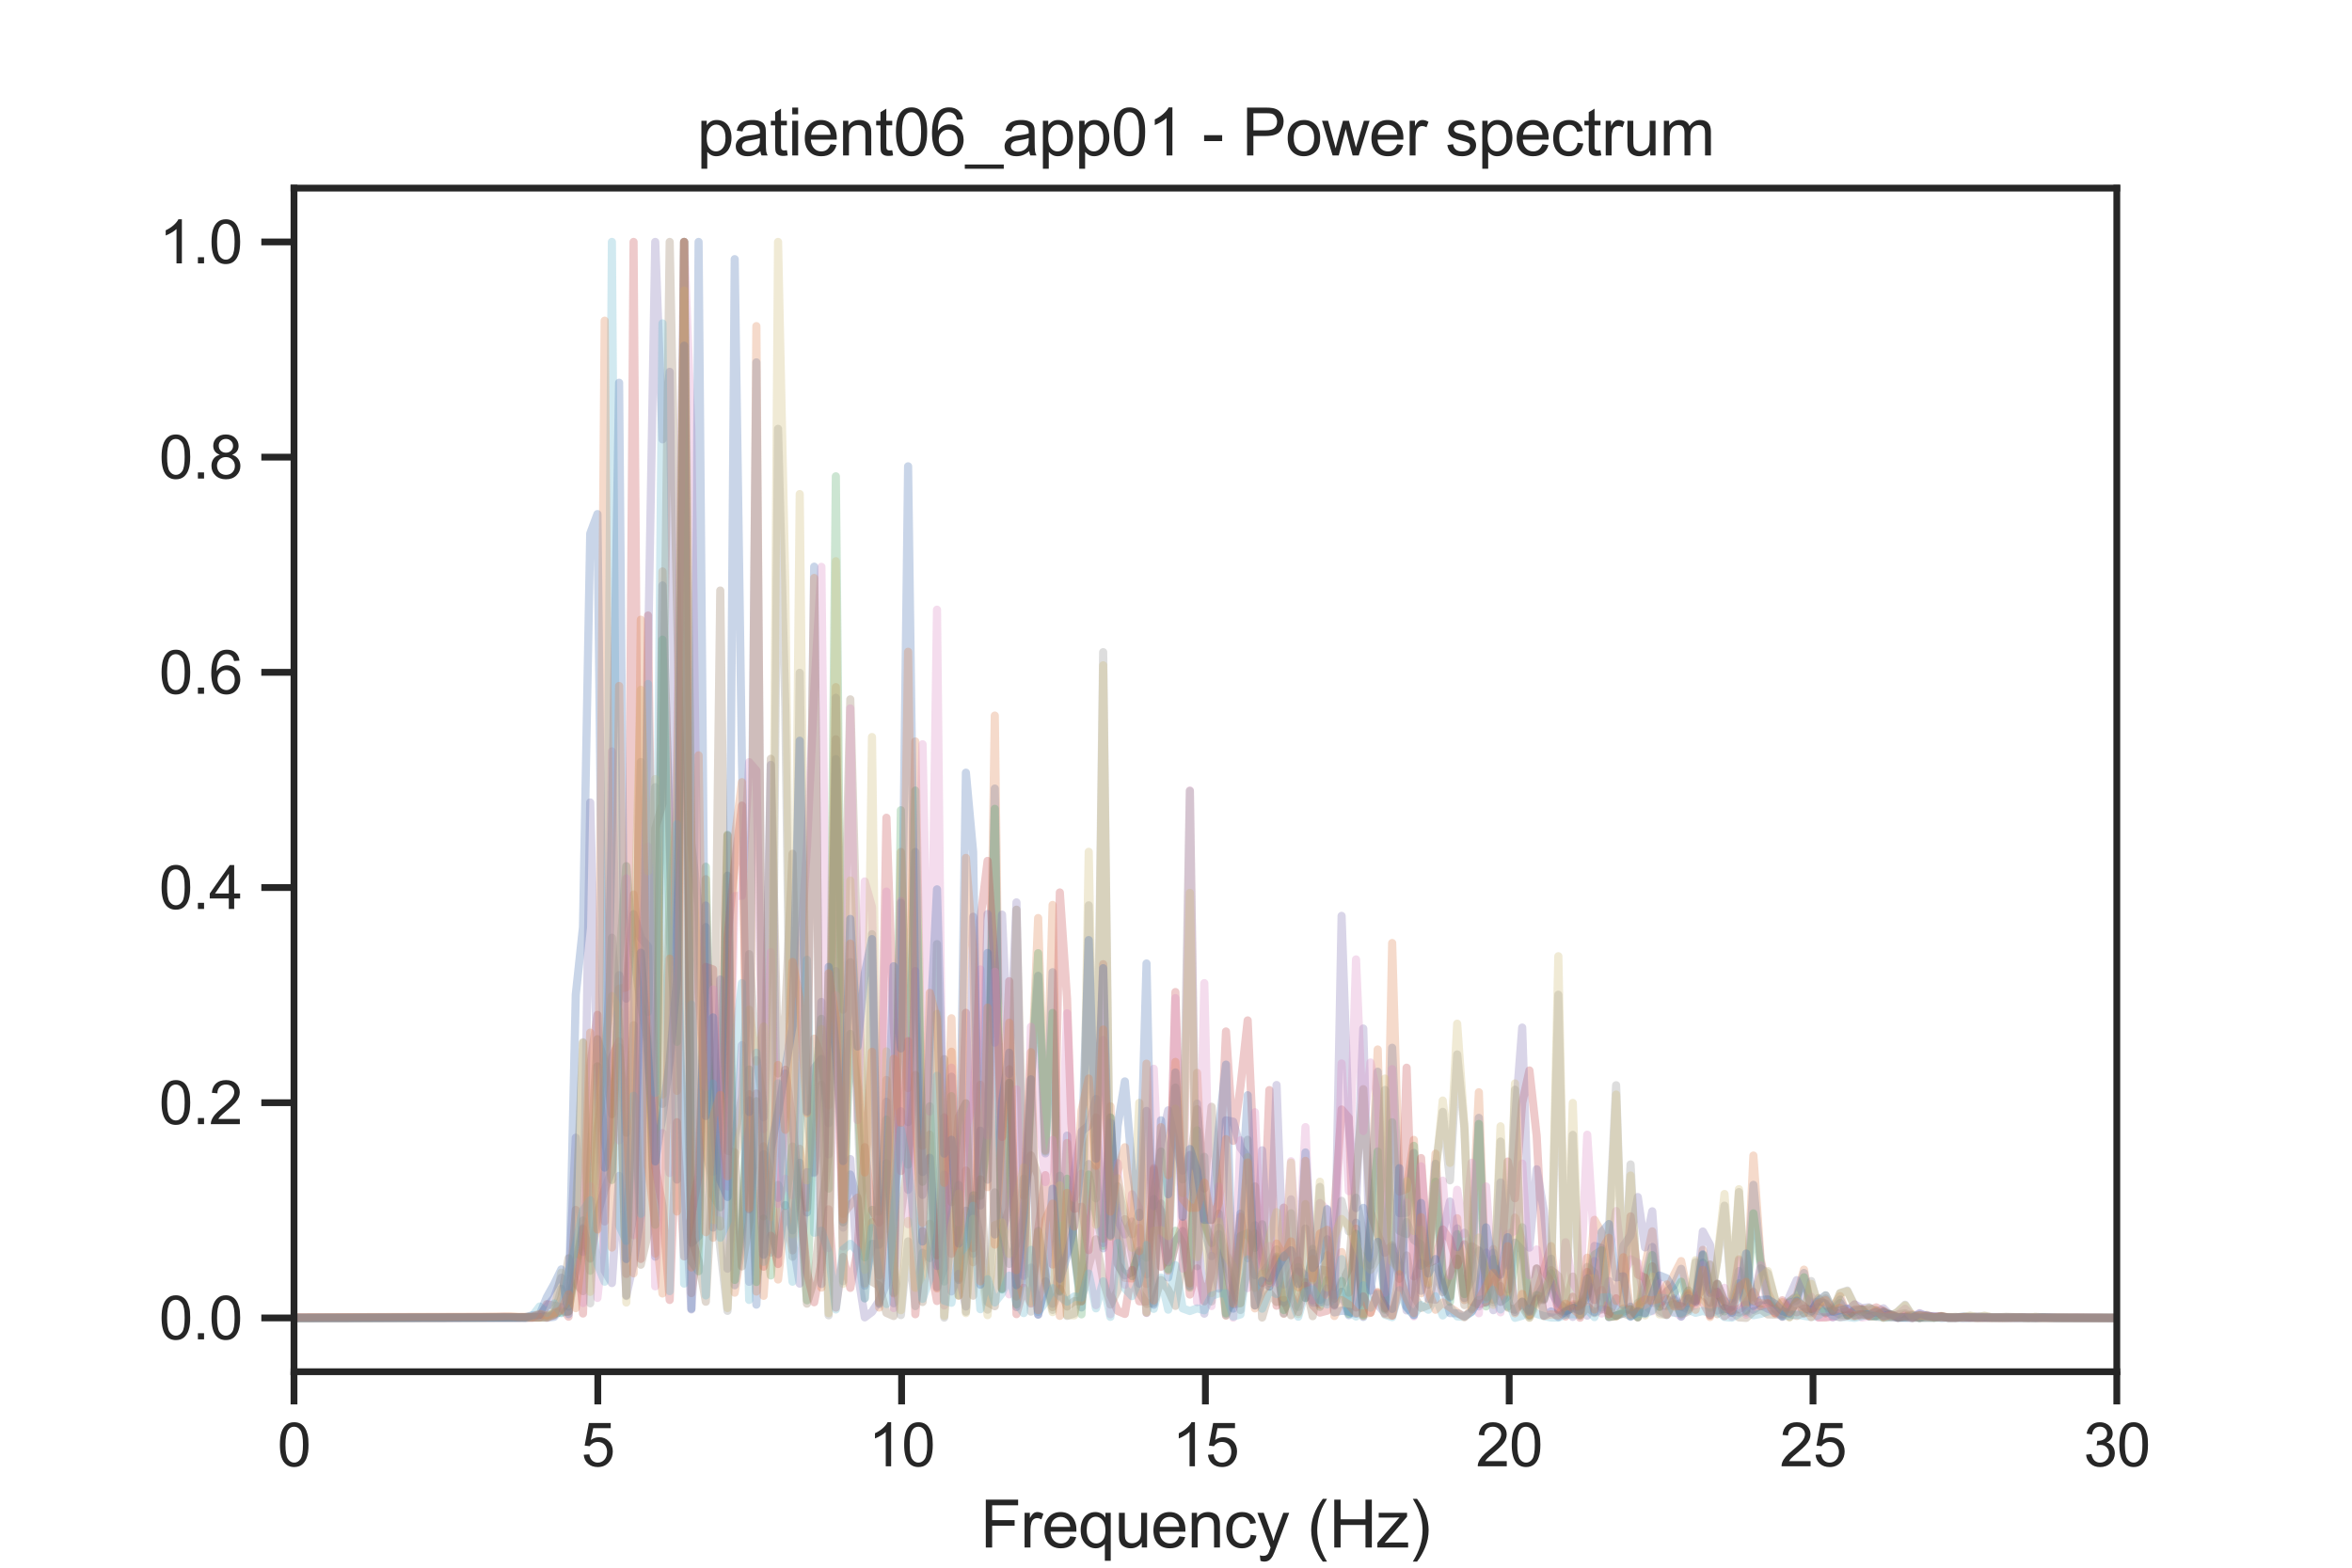 <?xml version="1.0" encoding="utf-8" standalone="no"?>
<!DOCTYPE svg PUBLIC "-//W3C//DTD SVG 1.1//EN"
  "http://www.w3.org/Graphics/SVG/1.1/DTD/svg11.dtd">
<svg xmlns:xlink="http://www.w3.org/1999/xlink" width="432pt" height="288pt" viewBox="0 0 432 288" xmlns="http://www.w3.org/2000/svg" version="1.1">
 <defs>
  <style type="text/css">*{stroke-linejoin: round; stroke-linecap: butt}</style>
 </defs>
 <g id="figure_1">
  <g id="patch_1">
   <path d="M 0 288 
L 432 288 
L 432 0 
L 0 0 
z
" style="fill: #ffffff"/>
  </g>
  <g id="axes_1">
   <g id="patch_2">
    <path d="M 54 252 
L 388.8 252 
L 388.8 34.56 
L 54 34.56 
z
" style="fill: #ffffff"/>
   </g>
   <g id="matplotlib.axis_1">
    <g id="xtick_1">
     <g id="line2d_1">
      <defs>
       <path id="m533e9f4976" d="M 0 0 
L 0 6 
" style="stroke: #262626; stroke-width: 1.25"/>
      </defs>
      <g>
       <use xlink:href="#m533e9f4976" x="54" y="252" style="fill: #262626; stroke: #262626; stroke-width: 1.25"/>
      </g>
     </g>
     <g id="text_1">
      <!-- 0 -->
      <g style="fill: #262626" transform="translate(50.941 269.374)scale(0.11 -0.11)">
       <defs>
        <path id="ArialMT-30" d="M 266 2259 
Q 266 3072 433 3567 
Q 600 4063 929 4331 
Q 1259 4600 1759 4600 
Q 2128 4600 2406 4451 
Q 2684 4303 2865 4023 
Q 3047 3744 3150 3342 
Q 3253 2941 3253 2259 
Q 3253 1453 3087 958 
Q 2922 463 2592 192 
Q 2263 -78 1759 -78 
Q 1097 -78 719 397 
Q 266 969 266 2259 
z
M 844 2259 
Q 844 1131 1108 757 
Q 1372 384 1759 384 
Q 2147 384 2411 759 
Q 2675 1134 2675 2259 
Q 2675 3391 2411 3762 
Q 2147 4134 1753 4134 
Q 1366 4134 1134 3806 
Q 844 3388 844 2259 
z
" transform="scale(0.016)"/>
       </defs>
       <use xlink:href="#ArialMT-30"/>
      </g>
     </g>
    </g>
    <g id="xtick_2">
     <g id="line2d_2">
      <g>
       <use xlink:href="#m533e9f4976" x="109.8" y="252" style="fill: #262626; stroke: #262626; stroke-width: 1.25"/>
      </g>
     </g>
     <g id="text_2">
      <!-- 5 -->
      <g style="fill: #262626" transform="translate(106.741 269.374)scale(0.11 -0.11)">
       <defs>
        <path id="ArialMT-35" d="M 266 1200 
L 856 1250 
Q 922 819 1161 601 
Q 1400 384 1738 384 
Q 2144 384 2425 690 
Q 2706 997 2706 1503 
Q 2706 1984 2436 2262 
Q 2166 2541 1728 2541 
Q 1456 2541 1237 2417 
Q 1019 2294 894 2097 
L 366 2166 
L 809 4519 
L 3088 4519 
L 3088 3981 
L 1259 3981 
L 1013 2750 
Q 1425 3038 1878 3038 
Q 2478 3038 2890 2622 
Q 3303 2206 3303 1553 
Q 3303 931 2941 478 
Q 2500 -78 1738 -78 
Q 1113 -78 717 272 
Q 322 622 266 1200 
z
" transform="scale(0.016)"/>
       </defs>
       <use xlink:href="#ArialMT-35"/>
      </g>
     </g>
    </g>
    <g id="xtick_3">
     <g id="line2d_3">
      <g>
       <use xlink:href="#m533e9f4976" x="165.6" y="252" style="fill: #262626; stroke: #262626; stroke-width: 1.25"/>
      </g>
     </g>
     <g id="text_3">
      <!-- 10 -->
      <g style="fill: #262626" transform="translate(159.483 269.374)scale(0.11 -0.11)">
       <defs>
        <path id="ArialMT-31" d="M 2384 0 
L 1822 0 
L 1822 3584 
Q 1619 3391 1289 3197 
Q 959 3003 697 2906 
L 697 3450 
Q 1169 3672 1522 3987 
Q 1875 4303 2022 4600 
L 2384 4600 
L 2384 0 
z
" transform="scale(0.016)"/>
       </defs>
       <use xlink:href="#ArialMT-31"/>
       <use xlink:href="#ArialMT-30" x="55.615"/>
      </g>
     </g>
    </g>
    <g id="xtick_4">
     <g id="line2d_4">
      <g>
       <use xlink:href="#m533e9f4976" x="221.4" y="252" style="fill: #262626; stroke: #262626; stroke-width: 1.25"/>
      </g>
     </g>
     <g id="text_4">
      <!-- 15 -->
      <g style="fill: #262626" transform="translate(215.283 269.374)scale(0.11 -0.11)">
       <use xlink:href="#ArialMT-31"/>
       <use xlink:href="#ArialMT-35" x="55.615"/>
      </g>
     </g>
    </g>
    <g id="xtick_5">
     <g id="line2d_5">
      <g>
       <use xlink:href="#m533e9f4976" x="277.2" y="252" style="fill: #262626; stroke: #262626; stroke-width: 1.25"/>
      </g>
     </g>
     <g id="text_5">
      <!-- 20 -->
      <g style="fill: #262626" transform="translate(271.083 269.374)scale(0.11 -0.11)">
       <defs>
        <path id="ArialMT-32" d="M 3222 541 
L 3222 0 
L 194 0 
Q 188 203 259 391 
Q 375 700 629 1000 
Q 884 1300 1366 1694 
Q 2113 2306 2375 2664 
Q 2638 3022 2638 3341 
Q 2638 3675 2398 3904 
Q 2159 4134 1775 4134 
Q 1369 4134 1125 3890 
Q 881 3647 878 3216 
L 300 3275 
Q 359 3922 746 4261 
Q 1134 4600 1788 4600 
Q 2447 4600 2831 4234 
Q 3216 3869 3216 3328 
Q 3216 3053 3103 2787 
Q 2991 2522 2730 2228 
Q 2469 1934 1863 1422 
Q 1356 997 1212 845 
Q 1069 694 975 541 
L 3222 541 
z
" transform="scale(0.016)"/>
       </defs>
       <use xlink:href="#ArialMT-32"/>
       <use xlink:href="#ArialMT-30" x="55.615"/>
      </g>
     </g>
    </g>
    <g id="xtick_6">
     <g id="line2d_6">
      <g>
       <use xlink:href="#m533e9f4976" x="333" y="252" style="fill: #262626; stroke: #262626; stroke-width: 1.25"/>
      </g>
     </g>
     <g id="text_6">
      <!-- 25 -->
      <g style="fill: #262626" transform="translate(326.883 269.374)scale(0.11 -0.11)">
       <use xlink:href="#ArialMT-32"/>
       <use xlink:href="#ArialMT-35" x="55.615"/>
      </g>
     </g>
    </g>
    <g id="xtick_7">
     <g id="line2d_7">
      <g>
       <use xlink:href="#m533e9f4976" x="388.8" y="252" style="fill: #262626; stroke: #262626; stroke-width: 1.25"/>
      </g>
     </g>
     <g id="text_7">
      <!-- 30 -->
      <g style="fill: #262626" transform="translate(382.683 269.374)scale(0.11 -0.11)">
       <defs>
        <path id="ArialMT-33" d="M 269 1209 
L 831 1284 
Q 928 806 1161 595 
Q 1394 384 1728 384 
Q 2125 384 2398 659 
Q 2672 934 2672 1341 
Q 2672 1728 2419 1979 
Q 2166 2231 1775 2231 
Q 1616 2231 1378 2169 
L 1441 2663 
Q 1497 2656 1531 2656 
Q 1891 2656 2178 2843 
Q 2466 3031 2466 3422 
Q 2466 3731 2256 3934 
Q 2047 4138 1716 4138 
Q 1388 4138 1169 3931 
Q 950 3725 888 3313 
L 325 3413 
Q 428 3978 793 4289 
Q 1159 4600 1703 4600 
Q 2078 4600 2393 4439 
Q 2709 4278 2876 4000 
Q 3044 3722 3044 3409 
Q 3044 3113 2884 2869 
Q 2725 2625 2413 2481 
Q 2819 2388 3044 2092 
Q 3269 1797 3269 1353 
Q 3269 753 2831 336 
Q 2394 -81 1725 -81 
Q 1122 -81 723 278 
Q 325 638 269 1209 
z
" transform="scale(0.016)"/>
       </defs>
       <use xlink:href="#ArialMT-33"/>
       <use xlink:href="#ArialMT-30" x="55.615"/>
      </g>
     </g>
    </g>
    <g id="text_8">
     <!-- Frequency (Hz) -->
     <g style="fill: #262626" transform="translate(180.059 284.295)scale(0.12 -0.12)">
      <defs>
       <path id="ArialMT-46" d="M 525 0 
L 525 4581 
L 3616 4581 
L 3616 4041 
L 1131 4041 
L 1131 2622 
L 3281 2622 
L 3281 2081 
L 1131 2081 
L 1131 0 
L 525 0 
z
" transform="scale(0.016)"/>
       <path id="ArialMT-72" d="M 416 0 
L 416 3319 
L 922 3319 
L 922 2816 
Q 1116 3169 1280 3281 
Q 1444 3394 1641 3394 
Q 1925 3394 2219 3213 
L 2025 2691 
Q 1819 2813 1613 2813 
Q 1428 2813 1281 2702 
Q 1134 2591 1072 2394 
Q 978 2094 978 1738 
L 978 0 
L 416 0 
z
" transform="scale(0.016)"/>
       <path id="ArialMT-65" d="M 2694 1069 
L 3275 997 
Q 3138 488 2766 206 
Q 2394 -75 1816 -75 
Q 1088 -75 661 373 
Q 234 822 234 1631 
Q 234 2469 665 2931 
Q 1097 3394 1784 3394 
Q 2450 3394 2872 2941 
Q 3294 2488 3294 1666 
Q 3294 1616 3291 1516 
L 816 1516 
Q 847 969 1125 678 
Q 1403 388 1819 388 
Q 2128 388 2347 550 
Q 2566 713 2694 1069 
z
M 847 1978 
L 2700 1978 
Q 2663 2397 2488 2606 
Q 2219 2931 1791 2931 
Q 1403 2931 1139 2672 
Q 875 2413 847 1978 
z
" transform="scale(0.016)"/>
       <path id="ArialMT-71" d="M 2538 -1272 
L 2538 353 
Q 2406 169 2170 47 
Q 1934 -75 1669 -75 
Q 1078 -75 651 397 
Q 225 869 225 1691 
Q 225 2191 398 2587 
Q 572 2984 901 3189 
Q 1231 3394 1625 3394 
Q 2241 3394 2594 2875 
L 2594 3319 
L 3100 3319 
L 3100 -1272 
L 2538 -1272 
z
M 803 1669 
Q 803 1028 1072 708 
Q 1341 388 1716 388 
Q 2075 388 2334 692 
Q 2594 997 2594 1619 
Q 2594 2281 2320 2615 
Q 2047 2950 1678 2950 
Q 1313 2950 1058 2639 
Q 803 2328 803 1669 
z
" transform="scale(0.016)"/>
       <path id="ArialMT-75" d="M 2597 0 
L 2597 488 
Q 2209 -75 1544 -75 
Q 1250 -75 995 37 
Q 741 150 617 320 
Q 494 491 444 738 
Q 409 903 409 1263 
L 409 3319 
L 972 3319 
L 972 1478 
Q 972 1038 1006 884 
Q 1059 663 1231 536 
Q 1403 409 1656 409 
Q 1909 409 2131 539 
Q 2353 669 2445 892 
Q 2538 1116 2538 1541 
L 2538 3319 
L 3100 3319 
L 3100 0 
L 2597 0 
z
" transform="scale(0.016)"/>
       <path id="ArialMT-6e" d="M 422 0 
L 422 3319 
L 928 3319 
L 928 2847 
Q 1294 3394 1984 3394 
Q 2284 3394 2536 3286 
Q 2788 3178 2913 3003 
Q 3038 2828 3088 2588 
Q 3119 2431 3119 2041 
L 3119 0 
L 2556 0 
L 2556 2019 
Q 2556 2363 2490 2533 
Q 2425 2703 2258 2804 
Q 2091 2906 1866 2906 
Q 1506 2906 1245 2678 
Q 984 2450 984 1813 
L 984 0 
L 422 0 
z
" transform="scale(0.016)"/>
       <path id="ArialMT-63" d="M 2588 1216 
L 3141 1144 
Q 3050 572 2676 248 
Q 2303 -75 1759 -75 
Q 1078 -75 664 370 
Q 250 816 250 1647 
Q 250 2184 428 2587 
Q 606 2991 970 3192 
Q 1334 3394 1763 3394 
Q 2303 3394 2647 3120 
Q 2991 2847 3088 2344 
L 2541 2259 
Q 2463 2594 2264 2762 
Q 2066 2931 1784 2931 
Q 1359 2931 1093 2626 
Q 828 2322 828 1663 
Q 828 994 1084 691 
Q 1341 388 1753 388 
Q 2084 388 2306 591 
Q 2528 794 2588 1216 
z
" transform="scale(0.016)"/>
       <path id="ArialMT-79" d="M 397 -1278 
L 334 -750 
Q 519 -800 656 -800 
Q 844 -800 956 -737 
Q 1069 -675 1141 -563 
Q 1194 -478 1313 -144 
Q 1328 -97 1363 -6 
L 103 3319 
L 709 3319 
L 1400 1397 
Q 1534 1031 1641 628 
Q 1738 1016 1872 1384 
L 2581 3319 
L 3144 3319 
L 1881 -56 
Q 1678 -603 1566 -809 
Q 1416 -1088 1222 -1217 
Q 1028 -1347 759 -1347 
Q 597 -1347 397 -1278 
z
" transform="scale(0.016)"/>
       <path id="ArialMT-20" transform="scale(0.016)"/>
       <path id="ArialMT-28" d="M 1497 -1347 
Q 1031 -759 709 28 
Q 388 816 388 1659 
Q 388 2403 628 3084 
Q 909 3875 1497 4659 
L 1900 4659 
Q 1522 4009 1400 3731 
Q 1209 3300 1100 2831 
Q 966 2247 966 1656 
Q 966 153 1900 -1347 
L 1497 -1347 
z
" transform="scale(0.016)"/>
       <path id="ArialMT-48" d="M 513 0 
L 513 4581 
L 1119 4581 
L 1119 2700 
L 3500 2700 
L 3500 4581 
L 4106 4581 
L 4106 0 
L 3500 0 
L 3500 2159 
L 1119 2159 
L 1119 0 
L 513 0 
z
" transform="scale(0.016)"/>
       <path id="ArialMT-7a" d="M 125 0 
L 125 456 
L 2238 2881 
Q 1878 2863 1603 2863 
L 250 2863 
L 250 3319 
L 2963 3319 
L 2963 2947 
L 1166 841 
L 819 456 
Q 1197 484 1528 484 
L 3063 484 
L 3063 0 
L 125 0 
z
" transform="scale(0.016)"/>
       <path id="ArialMT-29" d="M 791 -1347 
L 388 -1347 
Q 1322 153 1322 1656 
Q 1322 2244 1188 2822 
Q 1081 3291 891 3722 
Q 769 4003 388 4659 
L 791 4659 
Q 1378 3875 1659 3084 
Q 1900 2403 1900 1659 
Q 1900 816 1576 28 
Q 1253 -759 791 -1347 
z
" transform="scale(0.016)"/>
      </defs>
      <use xlink:href="#ArialMT-46"/>
      <use xlink:href="#ArialMT-72" x="61.084"/>
      <use xlink:href="#ArialMT-65" x="94.385"/>
      <use xlink:href="#ArialMT-71" x="150"/>
      <use xlink:href="#ArialMT-75" x="205.615"/>
      <use xlink:href="#ArialMT-65" x="261.23"/>
      <use xlink:href="#ArialMT-6e" x="316.846"/>
      <use xlink:href="#ArialMT-63" x="372.461"/>
      <use xlink:href="#ArialMT-79" x="422.461"/>
      <use xlink:href="#ArialMT-20" x="472.461"/>
      <use xlink:href="#ArialMT-28" x="500.244"/>
      <use xlink:href="#ArialMT-48" x="533.545"/>
      <use xlink:href="#ArialMT-7a" x="605.762"/>
      <use xlink:href="#ArialMT-29" x="655.762"/>
     </g>
    </g>
   </g>
   <g id="matplotlib.axis_2">
    <g id="ytick_1">
     <g id="line2d_8">
      <defs>
       <path id="m6a77ae8fc8" d="M 0 0 
L -6 0 
" style="stroke: #262626; stroke-width: 1.25"/>
      </defs>
      <g>
       <use xlink:href="#m6a77ae8fc8" x="54" y="242.116" style="fill: #262626; stroke: #262626; stroke-width: 1.25"/>
      </g>
     </g>
     <g id="text_9">
      <!-- 0.0 -->
      <g style="fill: #262626" transform="translate(29.21 246.053)scale(0.11 -0.11)">
       <defs>
        <path id="ArialMT-2e" d="M 581 0 
L 581 641 
L 1222 641 
L 1222 0 
L 581 0 
z
" transform="scale(0.016)"/>
       </defs>
       <use xlink:href="#ArialMT-30"/>
       <use xlink:href="#ArialMT-2e" x="55.615"/>
       <use xlink:href="#ArialMT-30" x="83.398"/>
      </g>
     </g>
    </g>
    <g id="ytick_2">
     <g id="line2d_9">
      <g>
       <use xlink:href="#m6a77ae8fc8" x="54" y="202.582" style="fill: #262626; stroke: #262626; stroke-width: 1.25"/>
      </g>
     </g>
     <g id="text_10">
      <!-- 0.2 -->
      <g style="fill: #262626" transform="translate(29.21 206.519)scale(0.11 -0.11)">
       <use xlink:href="#ArialMT-30"/>
       <use xlink:href="#ArialMT-2e" x="55.615"/>
       <use xlink:href="#ArialMT-32" x="83.398"/>
      </g>
     </g>
    </g>
    <g id="ytick_3">
     <g id="line2d_10">
      <g>
       <use xlink:href="#m6a77ae8fc8" x="54" y="163.047" style="fill: #262626; stroke: #262626; stroke-width: 1.25"/>
      </g>
     </g>
     <g id="text_11">
      <!-- 0.4 -->
      <g style="fill: #262626" transform="translate(29.21 166.984)scale(0.11 -0.11)">
       <defs>
        <path id="ArialMT-34" d="M 2069 0 
L 2069 1097 
L 81 1097 
L 81 1613 
L 2172 4581 
L 2631 4581 
L 2631 1613 
L 3250 1613 
L 3250 1097 
L 2631 1097 
L 2631 0 
L 2069 0 
z
M 2069 1613 
L 2069 3678 
L 634 1613 
L 2069 1613 
z
" transform="scale(0.016)"/>
       </defs>
       <use xlink:href="#ArialMT-30"/>
       <use xlink:href="#ArialMT-2e" x="55.615"/>
       <use xlink:href="#ArialMT-34" x="83.398"/>
      </g>
     </g>
    </g>
    <g id="ytick_4">
     <g id="line2d_11">
      <g>
       <use xlink:href="#m6a77ae8fc8" x="54" y="123.513" style="fill: #262626; stroke: #262626; stroke-width: 1.25"/>
      </g>
     </g>
     <g id="text_12">
      <!-- 0.6 -->
      <g style="fill: #262626" transform="translate(29.21 127.45)scale(0.11 -0.11)">
       <defs>
        <path id="ArialMT-36" d="M 3184 3459 
L 2625 3416 
Q 2550 3747 2413 3897 
Q 2184 4138 1850 4138 
Q 1581 4138 1378 3988 
Q 1113 3794 959 3422 
Q 806 3050 800 2363 
Q 1003 2672 1297 2822 
Q 1591 2972 1913 2972 
Q 2475 2972 2870 2558 
Q 3266 2144 3266 1488 
Q 3266 1056 3080 686 
Q 2894 316 2569 119 
Q 2244 -78 1831 -78 
Q 1128 -78 684 439 
Q 241 956 241 2144 
Q 241 3472 731 4075 
Q 1159 4600 1884 4600 
Q 2425 4600 2770 4297 
Q 3116 3994 3184 3459 
z
M 888 1484 
Q 888 1194 1011 928 
Q 1134 663 1356 523 
Q 1578 384 1822 384 
Q 2178 384 2434 671 
Q 2691 959 2691 1453 
Q 2691 1928 2437 2201 
Q 2184 2475 1800 2475 
Q 1419 2475 1153 2201 
Q 888 1928 888 1484 
z
" transform="scale(0.016)"/>
       </defs>
       <use xlink:href="#ArialMT-30"/>
       <use xlink:href="#ArialMT-2e" x="55.615"/>
       <use xlink:href="#ArialMT-36" x="83.398"/>
      </g>
     </g>
    </g>
    <g id="ytick_5">
     <g id="line2d_12">
      <g>
       <use xlink:href="#m6a77ae8fc8" x="54" y="83.978" style="fill: #262626; stroke: #262626; stroke-width: 1.25"/>
      </g>
     </g>
     <g id="text_13">
      <!-- 0.8 -->
      <g style="fill: #262626" transform="translate(29.21 87.915)scale(0.11 -0.11)">
       <defs>
        <path id="ArialMT-38" d="M 1131 2484 
Q 781 2613 612 2850 
Q 444 3088 444 3419 
Q 444 3919 803 4259 
Q 1163 4600 1759 4600 
Q 2359 4600 2725 4251 
Q 3091 3903 3091 3403 
Q 3091 3084 2923 2848 
Q 2756 2613 2416 2484 
Q 2838 2347 3058 2040 
Q 3278 1734 3278 1309 
Q 3278 722 2862 322 
Q 2447 -78 1769 -78 
Q 1091 -78 675 323 
Q 259 725 259 1325 
Q 259 1772 486 2073 
Q 713 2375 1131 2484 
z
M 1019 3438 
Q 1019 3113 1228 2906 
Q 1438 2700 1772 2700 
Q 2097 2700 2305 2904 
Q 2513 3109 2513 3406 
Q 2513 3716 2298 3927 
Q 2084 4138 1766 4138 
Q 1444 4138 1231 3931 
Q 1019 3725 1019 3438 
z
M 838 1322 
Q 838 1081 952 856 
Q 1066 631 1291 507 
Q 1516 384 1775 384 
Q 2178 384 2440 643 
Q 2703 903 2703 1303 
Q 2703 1709 2433 1975 
Q 2163 2241 1756 2241 
Q 1359 2241 1098 1978 
Q 838 1716 838 1322 
z
" transform="scale(0.016)"/>
       </defs>
       <use xlink:href="#ArialMT-30"/>
       <use xlink:href="#ArialMT-2e" x="55.615"/>
       <use xlink:href="#ArialMT-38" x="83.398"/>
      </g>
     </g>
    </g>
    <g id="ytick_6">
     <g id="line2d_13">
      <g>
       <use xlink:href="#m6a77ae8fc8" x="54" y="44.444" style="fill: #262626; stroke: #262626; stroke-width: 1.25"/>
      </g>
     </g>
     <g id="text_14">
      <!-- 1.0 -->
      <g style="fill: #262626" transform="translate(29.21 48.38)scale(0.11 -0.11)">
       <use xlink:href="#ArialMT-31"/>
       <use xlink:href="#ArialMT-2e" x="55.615"/>
       <use xlink:href="#ArialMT-30" x="83.398"/>
      </g>
     </g>
    </g>
   </g>
   <g id="line2d_14">
    <path d="M 54 242.114 
L 96.464 242.105 
L 97.791 241.944 
L 100.445 242.085 
L 101.772 241.911 
L 103.099 240.415 
L 104.426 239.213 
L 105.753 233.714 
L 107.08 225.613 
L 108.407 231.264 
L 109.734 222.963 
L 111.061 218.534 
L 112.388 214.97 
L 113.715 179.156 
L 115.042 183.462 
L 116.369 167.944 
L 117.696 172.285 
L 119.023 173.893 
L 120.35 230.871 
L 121.677 107.559 
L 123.004 152.41 
L 124.331 216.71 
L 125.658 44.444 
L 126.985 228.334 
L 128.312 227.073 
L 129.639 170.31 
L 130.966 225.521 
L 132.293 201.935 
L 133.62 160.864 
L 134.946 236.107 
L 136.273 226.219 
L 137.6 202.113 
L 138.927 239.677 
L 140.254 212.046 
L 141.581 226.122 
L 142.908 230.419 
L 144.235 221.388 
L 145.562 226.037 
L 146.889 213.616 
L 148.216 222.754 
L 149.543 196.275 
L 150.87 194.538 
L 152.197 206.335 
L 153.524 139.443 
L 154.851 224.531 
L 156.178 215.772 
L 157.505 220.354 
L 158.832 236.192 
L 160.159 228.514 
L 161.486 228.671 
L 162.813 202.401 
L 164.14 239.424 
L 165.467 165.852 
L 166.794 206.151 
L 168.121 156.516 
L 169.448 215.31 
L 170.775 212.678 
L 172.102 236.446 
L 173.429 232.903 
L 174.756 197.793 
L 176.083 235.152 
L 177.41 222.409 
L 178.737 230.332 
L 180.064 207.716 
L 181.391 216.725 
L 182.718 144.867 
L 184.045 236.804 
L 185.372 198.961 
L 186.699 240.119 
L 188.026 233.199 
L 189.353 199.131 
L 190.68 179.276 
L 192.007 211.895 
L 193.334 178.602 
L 194.661 237.329 
L 195.988 208.624 
L 197.315 230.291 
L 198.642 240.194 
L 199.969 213.846 
L 201.296 215.486 
L 202.623 229.333 
L 203.95 205.34 
L 205.277 232.281 
L 206.604 234.303 
L 207.931 233.717 
L 209.258 230.079 
L 210.585 234.103 
L 211.912 220.272 
L 213.239 222.469 
L 214.566 234.695 
L 215.893 227.979 
L 217.22 226.147 
L 218.547 236.263 
L 219.874 202.731 
L 221.201 225.752 
L 222.528 230.771 
L 223.855 226.71 
L 225.182 241.606 
L 226.509 238.024 
L 227.836 222.959 
L 229.163 231.14 
L 230.49 225.071 
L 231.817 230.012 
L 233.144 235.795 
L 234.471 231.128 
L 235.798 241.29 
L 237.125 235.9 
L 238.452 233.559 
L 239.779 238.446 
L 241.106 230.223 
L 242.433 238.831 
L 243.76 227.669 
L 245.087 239.751 
L 246.414 237.295 
L 247.741 241.614 
L 249.068 224.624 
L 250.395 241.944 
L 251.722 225.813 
L 253.049 196.887 
L 254.376 240.386 
L 255.703 192.487 
L 257.03 222.866 
L 258.357 222.783 
L 259.684 211.798 
L 261.011 237.134 
L 262.338 231.763 
L 263.665 213.788 
L 264.992 236.379 
L 266.319 238.356 
L 267.646 225.665 
L 268.973 238.47 
L 270.3 231.841 
L 271.627 205.365 
L 272.954 239.338 
L 274.281 230.134 
L 275.608 239.197 
L 276.935 238.139 
L 278.262 228.277 
L 279.589 229.69 
L 280.916 240.743 
L 283.57 236.169 
L 284.897 231.236 
L 286.224 240.603 
L 287.551 241.232 
L 288.878 239.858 
L 290.205 240.093 
L 291.532 238.421 
L 292.859 228.889 
L 294.185 229.278 
L 295.512 242.003 
L 298.166 241.287 
L 299.493 240.045 
L 300.82 242.015 
L 302.147 234.922 
L 303.474 229.078 
L 304.801 240.1 
L 306.128 237.287 
L 307.455 236.162 
L 308.782 233.098 
L 310.109 239.421 
L 311.436 239.313 
L 312.763 231.957 
L 314.09 237.505 
L 315.417 237.314 
L 316.744 239.996 
L 318.071 240.042 
L 319.398 233.497 
L 320.725 240.861 
L 322.052 217.67 
L 323.379 231.721 
L 324.706 238.551 
L 326.033 240.466 
L 327.36 241.655 
L 328.687 239.295 
L 330.014 238.906 
L 331.341 233.858 
L 332.668 240.488 
L 333.995 240.113 
L 335.322 241.234 
L 336.649 240.74 
L 337.976 238.746 
L 339.303 241.554 
L 340.63 240.75 
L 341.957 240.615 
L 343.284 241.799 
L 344.611 241.737 
L 345.938 241.053 
L 348.592 242.065 
L 349.919 241.949 
L 351.246 241.627 
L 352.573 242.106 
L 353.9 241.649 
L 355.227 242.048 
L 356.554 241.786 
L 357.881 242.102 
L 360.535 242.016 
L 389.729 242.111 
L 389.729 242.111 
" clip-path="url(#p2788d9f72b)" style="fill: none; stroke: #4c72b0; stroke-opacity: 0.3; stroke-width: 1.5; stroke-linecap: round"/>
   </g>
   <g id="line2d_15">
    <path d="M 54 242.116 
L 97.791 242.036 
L 99.118 241.881 
L 100.445 241.995 
L 101.772 241.447 
L 103.099 240.74 
L 104.426 241.004 
L 105.753 231.862 
L 107.08 225.83 
L 108.407 231.126 
L 109.734 224.76 
L 111.061 215.38 
L 112.388 208.356 
L 113.715 181.648 
L 115.042 181.376 
L 116.369 164.331 
L 117.696 176.397 
L 119.023 189.634 
L 120.35 230.291 
L 121.677 104.98 
L 123.004 156.189 
L 124.331 200.391 
L 125.658 44.444 
L 126.985 237.557 
L 128.312 228.499 
L 129.639 161.511 
L 130.966 227.393 
L 132.293 199.579 
L 133.62 153.502 
L 134.946 237.477 
L 136.273 228.5 
L 137.6 201.018 
L 138.927 237.269 
L 140.254 210.588 
L 141.581 216.66 
L 142.908 235.06 
L 144.235 222.811 
L 145.562 229.708 
L 146.889 211.037 
L 148.216 221.866 
L 149.543 190.81 
L 150.87 194.282 
L 152.197 203.056 
L 153.524 126.225 
L 154.851 223.023 
L 156.178 221.345 
L 157.505 220.017 
L 158.832 235.8 
L 160.159 224.536 
L 161.486 234.325 
L 162.813 198.389 
L 164.14 237.627 
L 165.467 156.521 
L 166.794 199.918 
L 168.121 136.205 
L 169.448 210.474 
L 170.775 208.431 
L 172.102 236.708 
L 173.429 224.538 
L 174.756 187.067 
L 176.083 234.879 
L 177.41 215.038 
L 178.737 231.885 
L 180.064 199.281 
L 181.391 218.093 
L 182.718 131.463 
L 184.045 236.694 
L 185.372 196.449 
L 186.699 238.189 
L 188.026 232.437 
L 190.68 168.653 
L 192.007 211.324 
L 193.334 166.246 
L 194.661 237.097 
L 195.988 209.972 
L 197.315 229.514 
L 198.642 239.081 
L 199.969 210.135 
L 201.296 205.292 
L 202.623 227.584 
L 203.95 203.244 
L 205.277 232.056 
L 206.604 234.757 
L 207.931 234.874 
L 209.258 225.57 
L 210.585 235.878 
L 211.912 214.922 
L 213.239 223.381 
L 214.566 233.448 
L 215.893 228.718 
L 217.22 224.667 
L 218.547 235.79 
L 219.874 197.1 
L 221.201 224.483 
L 222.528 227.962 
L 223.855 230.795 
L 225.182 241.714 
L 226.509 235.863 
L 227.836 223.514 
L 229.163 230.499 
L 230.49 226.601 
L 233.144 236.277 
L 234.471 231.455 
L 235.798 241.362 
L 237.125 234 
L 238.452 231.566 
L 239.779 236.108 
L 241.106 231.318 
L 242.433 239.672 
L 243.76 230.598 
L 245.087 236.403 
L 246.414 230.014 
L 247.741 237.482 
L 249.068 225.705 
L 250.395 241.776 
L 251.722 223.308 
L 253.049 192.799 
L 254.376 240.376 
L 255.703 173.247 
L 257.03 218.905 
L 258.357 218.401 
L 259.684 209.412 
L 261.011 237.591 
L 262.338 231.017 
L 263.665 211.934 
L 264.992 234.169 
L 266.319 238.157 
L 267.646 223.804 
L 268.973 238.84 
L 270.3 227.474 
L 271.627 200.656 
L 272.954 238.343 
L 274.281 229.488 
L 275.608 239.118 
L 276.935 236.948 
L 278.262 223.691 
L 279.589 228.149 
L 280.916 239.323 
L 282.243 237.723 
L 284.897 228.922 
L 286.224 240.548 
L 287.551 240.964 
L 288.878 239.605 
L 290.205 239.731 
L 291.532 238.015 
L 292.859 224.099 
L 294.185 226.498 
L 295.512 241.922 
L 296.839 241.872 
L 298.166 240.375 
L 299.493 240.591 
L 300.82 242.039 
L 302.147 232.66 
L 303.474 226.219 
L 304.801 240.004 
L 306.128 237.272 
L 307.455 234.234 
L 308.782 231.673 
L 310.109 238.187 
L 311.436 239.037 
L 312.763 229.609 
L 314.09 237.107 
L 315.417 237.713 
L 316.744 239.072 
L 318.071 239.248 
L 319.398 231.329 
L 320.725 241.127 
L 322.052 212.293 
L 323.379 231.25 
L 324.706 237.48 
L 326.033 240.342 
L 327.36 241.502 
L 328.687 239.083 
L 330.014 238.011 
L 331.341 233.245 
L 332.668 240.503 
L 333.995 239.487 
L 335.322 241.274 
L 336.649 240.201 
L 337.976 238.105 
L 339.303 241.669 
L 340.63 240.561 
L 341.957 240.448 
L 343.284 241.787 
L 344.611 241.674 
L 345.938 240.769 
L 347.265 241.635 
L 348.592 242.062 
L 349.919 241.886 
L 351.246 241.434 
L 352.573 242.099 
L 353.9 241.55 
L 355.227 242.045 
L 356.554 241.75 
L 357.881 242.099 
L 360.535 242.013 
L 361.862 241.985 
L 363.189 242.115 
L 364.516 242.055 
L 367.17 242.101 
L 371.151 242.005 
L 372.478 242.107 
L 381.767 242.047 
L 384.421 242.095 
L 389.729 242.11 
L 389.729 242.11 
" clip-path="url(#p2788d9f72b)" style="fill: none; stroke: #dd8452; stroke-opacity: 0.3; stroke-width: 1.5; stroke-linecap: round"/>
   </g>
   <g id="line2d_16">
    <path d="M 54 242.115 
L 97.791 242.053 
L 99.118 241.971 
L 100.445 241.774 
L 101.772 241.302 
L 104.426 240.9 
L 105.753 233.002 
L 107.08 224.208 
L 108.407 233.456 
L 109.734 195.892 
L 111.061 209.387 
L 112.388 216.772 
L 113.715 176.658 
L 115.042 159.125 
L 116.369 175.209 
L 117.696 184.441 
L 119.023 191.434 
L 120.35 224.998 
L 121.677 117.507 
L 123.004 172.125 
L 124.331 191.388 
L 125.658 44.444 
L 126.985 231.732 
L 128.312 233.542 
L 129.639 159.23 
L 130.966 219.621 
L 132.293 221.8 
L 133.62 153.363 
L 134.946 235.143 
L 136.273 223.695 
L 137.6 196.472 
L 138.927 235.513 
L 140.254 223.868 
L 141.581 234.316 
L 142.908 217.684 
L 144.235 221.542 
L 145.562 210.624 
L 146.889 220.782 
L 148.216 238.88 
L 149.543 201.288 
L 150.87 187.163 
L 152.197 218.365 
L 153.524 87.505 
L 154.851 224.568 
L 156.178 189.936 
L 157.505 199.877 
L 158.832 230.987 
L 160.159 222.266 
L 161.486 222.611 
L 162.813 205.672 
L 164.14 237.474 
L 165.467 148.852 
L 166.794 213.974 
L 168.121 145.239 
L 169.448 217.104 
L 170.775 203.241 
L 172.102 230.647 
L 173.429 235.447 
L 174.756 201.365 
L 176.083 237.98 
L 177.41 229.639 
L 178.737 219.595 
L 180.064 219.684 
L 181.391 208.414 
L 182.718 148.594 
L 184.045 236.897 
L 185.372 198.886 
L 186.699 239.64 
L 188.026 227.167 
L 189.353 199.558 
L 190.68 175.107 
L 192.007 211.539 
L 193.334 186.086 
L 194.661 237.174 
L 195.988 216.539 
L 198.642 241.462 
L 199.969 215.772 
L 201.296 222.999 
L 202.623 228.882 
L 203.95 205.268 
L 205.277 225.882 
L 206.604 233.079 
L 207.931 234.455 
L 209.258 229.76 
L 210.585 231.059 
L 211.912 219.262 
L 213.239 211.548 
L 214.566 233.185 
L 215.893 226.098 
L 217.22 228.425 
L 218.547 236.559 
L 219.874 207.662 
L 221.201 224.74 
L 222.528 228.37 
L 223.855 222.957 
L 225.182 241.293 
L 226.509 238.836 
L 227.836 227.099 
L 229.163 226.531 
L 230.49 229.258 
L 231.817 224.902 
L 233.144 235.302 
L 234.471 230.832 
L 235.798 240.673 
L 237.125 238.19 
L 238.452 232.763 
L 239.779 238.446 
L 241.106 229.431 
L 242.433 240.085 
L 243.76 235.191 
L 245.087 239.695 
L 246.414 235.334 
L 247.741 241.38 
L 249.068 226.656 
L 250.395 241.618 
L 251.722 225.584 
L 253.049 211.53 
L 254.376 240.618 
L 255.703 206.167 
L 257.03 226.116 
L 258.357 226.703 
L 259.684 210.501 
L 261.011 232.516 
L 262.338 231.548 
L 263.665 217.092 
L 264.992 233.988 
L 266.319 239.172 
L 267.646 226.719 
L 268.973 237.744 
L 270.3 235.051 
L 271.627 206.477 
L 272.954 239.995 
L 274.281 231.287 
L 275.608 236.581 
L 276.935 240.068 
L 278.262 231.846 
L 279.589 225.457 
L 280.916 241.677 
L 282.243 237.897 
L 283.57 238.575 
L 284.897 233.909 
L 286.224 239.038 
L 287.551 240.831 
L 290.205 239.879 
L 291.532 237.741 
L 292.859 230.514 
L 294.185 229.683 
L 295.512 241.894 
L 296.839 241.769 
L 298.166 240.927 
L 299.493 240.479 
L 300.82 241.982 
L 303.474 230.58 
L 304.801 240.078 
L 306.128 239.706 
L 308.782 235.468 
L 310.109 240.228 
L 311.436 238.313 
L 312.763 230.57 
L 314.09 236.866 
L 315.417 235.919 
L 316.744 240.922 
L 318.071 240.1 
L 319.398 235.746 
L 320.725 240.68 
L 322.052 222.906 
L 323.379 232.59 
L 324.706 239.154 
L 326.033 240.612 
L 327.36 241.872 
L 328.687 239.112 
L 330.014 238.223 
L 331.341 234.644 
L 332.668 240.449 
L 333.995 240.853 
L 335.322 241.035 
L 336.649 240.822 
L 337.976 239.383 
L 339.303 241.647 
L 341.957 240.553 
L 343.284 241.831 
L 344.611 241.77 
L 345.938 240.975 
L 348.592 242.075 
L 349.919 242.008 
L 351.246 241.671 
L 352.573 242.109 
L 353.9 241.85 
L 355.227 242.052 
L 356.554 241.847 
L 357.881 242.084 
L 364.516 242.068 
L 367.17 242.111 
L 371.151 242.031 
L 373.805 242.093 
L 389.729 242.111 
L 389.729 242.111 
" clip-path="url(#p2788d9f72b)" style="fill: none; stroke: #55a868; stroke-opacity: 0.3; stroke-width: 1.5; stroke-linecap: round"/>
   </g>
   <g id="line2d_17">
    <path d="M 54 242.093 
L 99.118 242.066 
L 100.445 239.592 
L 103.099 240.127 
L 104.426 241.886 
L 105.753 222.282 
L 107.08 241.306 
L 108.407 195.876 
L 109.734 186.435 
L 111.061 224.391 
L 112.388 194.271 
L 113.715 191.303 
L 115.042 234.023 
L 116.369 44.444 
L 117.696 231.273 
L 119.023 113.078 
L 120.35 214.41 
L 121.677 221.518 
L 123.004 238.812 
L 124.331 206.155 
L 125.658 230.821 
L 128.312 215.814 
L 129.639 177.634 
L 130.966 178.088 
L 132.293 225.345 
L 133.62 172.312 
L 134.946 158.943 
L 136.273 147.996 
L 137.6 222.191 
L 138.927 200.891 
L 140.254 232.71 
L 141.581 227.016 
L 142.908 232.212 
L 144.235 196.521 
L 145.562 206.214 
L 148.216 233.74 
L 149.543 239.237 
L 150.87 231.953 
L 152.197 222.163 
L 153.524 240.228 
L 154.851 230.912 
L 156.178 236.596 
L 157.505 229.612 
L 158.832 210.742 
L 160.159 222.234 
L 161.486 224.596 
L 162.813 150.231 
L 164.14 188.088 
L 165.467 215.129 
L 166.794 191.26 
L 168.121 241.441 
L 169.448 226.154 
L 170.775 231.757 
L 172.102 239.011 
L 173.429 205.266 
L 174.756 230.344 
L 176.083 226.118 
L 177.41 186.067 
L 178.737 229.302 
L 180.064 169.031 
L 181.391 158.155 
L 182.718 177.024 
L 184.045 208.876 
L 185.372 180.255 
L 186.699 241.42 
L 188.026 236.567 
L 189.353 239.485 
L 190.68 226.057 
L 192.007 215.887 
L 193.334 232.316 
L 194.661 163.954 
L 195.988 183.495 
L 197.315 222.07 
L 198.642 221.69 
L 199.969 229.656 
L 201.296 212.568 
L 202.623 177.134 
L 203.95 237.823 
L 205.277 240.814 
L 206.604 241.385 
L 207.931 233.303 
L 209.258 239.056 
L 210.585 239.093 
L 211.912 214.617 
L 213.239 232.731 
L 214.566 230.807 
L 215.893 182.251 
L 217.22 224.011 
L 218.547 237.821 
L 219.874 233.011 
L 221.201 239.07 
L 222.528 233.689 
L 223.855 219.1 
L 225.182 189.494 
L 226.509 209.589 
L 227.836 199.609 
L 229.163 187.462 
L 230.49 216.52 
L 231.817 235.718 
L 233.144 200.261 
L 234.471 239.876 
L 235.798 221.851 
L 237.125 237.869 
L 238.452 241.035 
L 239.779 236.219 
L 241.106 239.752 
L 242.433 241.142 
L 243.76 240.783 
L 246.414 203.827 
L 247.741 205.374 
L 249.068 240.204 
L 250.395 238.151 
L 251.722 241.155 
L 253.049 237.538 
L 254.376 239.92 
L 255.703 241.66 
L 257.03 236.892 
L 258.357 196.151 
L 259.684 234.49 
L 261.011 212.746 
L 262.338 232.084 
L 263.665 231.454 
L 264.992 225.869 
L 266.319 227.736 
L 267.646 232.427 
L 268.973 228.581 
L 270.3 239.123 
L 271.627 239.616 
L 272.954 239.164 
L 274.281 235.61 
L 275.608 233.723 
L 276.935 213.387 
L 278.262 220.127 
L 279.589 202.589 
L 280.916 196.657 
L 282.243 208.643 
L 283.57 233.558 
L 284.897 235.412 
L 286.224 240.766 
L 287.551 241.855 
L 288.878 238.226 
L 290.205 242.081 
L 291.532 233.673 
L 292.859 238.83 
L 294.185 236.991 
L 295.512 241.458 
L 296.839 238.514 
L 298.166 239.815 
L 299.493 223.464 
L 300.82 234.154 
L 302.147 234.734 
L 303.474 239.328 
L 304.801 239.357 
L 306.128 238.669 
L 307.455 239.665 
L 308.782 239.968 
L 310.109 240.571 
L 311.436 238.462 
L 312.763 239.256 
L 314.09 241.686 
L 315.417 237.366 
L 316.744 241.803 
L 318.071 240.604 
L 319.398 240.541 
L 320.725 239.409 
L 322.052 237.329 
L 323.379 239.992 
L 324.706 239.464 
L 326.033 241.212 
L 327.36 238.878 
L 328.687 240.442 
L 330.014 241.083 
L 331.341 240.393 
L 332.668 240.594 
L 333.995 242.002 
L 335.322 242.061 
L 336.649 241.764 
L 337.976 241.957 
L 339.303 241.744 
L 340.63 240.668 
L 341.957 240.512 
L 343.284 240.755 
L 344.611 240.179 
L 345.938 240.901 
L 347.265 241.953 
L 348.592 242.107 
L 349.919 241.556 
L 351.246 242.101 
L 353.9 241.997 
L 356.554 241.812 
L 357.881 242.018 
L 368.497 242.116 
L 372.478 242.042 
L 381.767 242.107 
L 389.729 242.105 
L 389.729 242.105 
" clip-path="url(#p2788d9f72b)" style="fill: none; stroke: #c44e52; stroke-opacity: 0.3; stroke-width: 1.5; stroke-linecap: round"/>
   </g>
   <g id="line2d_18">
    <path d="M 54 242.053 
L 91.156 241.981 
L 92.483 241.931 
L 96.464 242.063 
L 97.791 242.017 
L 99.118 241.656 
L 101.772 238.425 
L 103.099 234.733 
L 104.426 237.207 
L 105.753 209.007 
L 107.08 230.004 
L 108.407 147.42 
L 109.734 197.738 
L 111.061 233.457 
L 112.388 235.709 
L 113.715 216.019 
L 115.042 237.962 
L 116.369 232.034 
L 117.696 223.194 
L 119.023 120.643 
L 120.35 44.444 
L 121.677 80.709 
L 123.004 68.305 
L 124.331 173.171 
L 125.658 217.024 
L 126.985 240.558 
L 128.312 219.437 
L 129.639 166.351 
L 130.966 215.287 
L 132.293 179.945 
L 133.62 233.072 
L 136.273 192.002 
L 137.6 235.483 
L 138.927 194.739 
L 140.254 205.26 
L 141.581 140.524 
L 142.908 220.061 
L 144.235 197.202 
L 145.562 227.827 
L 146.889 235.817 
L 148.216 215.327 
L 149.543 215.486 
L 150.87 184.063 
L 152.197 212.069 
L 153.524 178.393 
L 154.851 225.528 
L 156.178 212.935 
L 157.505 233.547 
L 158.832 242.01 
L 160.159 241.002 
L 161.486 238.974 
L 162.813 235.89 
L 164.14 222.408 
L 165.467 204.148 
L 166.794 218.568 
L 168.121 178.382 
L 169.448 219.507 
L 170.775 212.721 
L 172.102 232.57 
L 173.429 215.807 
L 174.756 237.256 
L 176.083 234.005 
L 177.41 240.02 
L 178.737 168.414 
L 180.064 221.455 
L 181.391 167.915 
L 182.718 191.549 
L 184.045 168.024 
L 185.372 197.294 
L 186.699 165.778 
L 188.026 234.4 
L 189.353 232.868 
L 190.68 241.499 
L 192.007 235.376 
L 193.334 239.524 
L 194.661 232.927 
L 195.988 230.128 
L 197.315 215.308 
L 198.642 207.882 
L 199.969 206.75 
L 201.296 201.897 
L 202.623 228.368 
L 203.95 206.225 
L 205.277 224.099 
L 206.604 226.778 
L 207.931 224.401 
L 209.258 235.821 
L 210.585 204.081 
L 211.912 221.584 
L 213.239 209.882 
L 214.566 203.981 
L 215.893 210.379 
L 217.22 215.041 
L 218.547 212.185 
L 219.874 224.359 
L 221.201 241.332 
L 222.528 230.713 
L 223.855 236.722 
L 225.182 205.81 
L 226.509 206.064 
L 227.836 210.834 
L 229.163 212.642 
L 230.49 234.254 
L 231.817 211.317 
L 233.144 234.805 
L 234.471 199.324 
L 235.798 235.976 
L 237.125 220.326 
L 238.452 233.175 
L 239.779 234.384 
L 241.106 239.306 
L 242.433 239.302 
L 243.76 236.688 
L 245.087 238.016 
L 246.414 168.257 
L 247.741 206.63 
L 249.068 221.938 
L 250.395 188.95 
L 251.722 236.115 
L 253.049 239.634 
L 254.376 241.274 
L 255.703 229.134 
L 257.03 232.133 
L 258.357 240.744 
L 259.684 235.145 
L 261.011 231.957 
L 262.338 238.57 
L 263.665 238.768 
L 264.992 226.37 
L 266.319 220.722 
L 267.646 229.128 
L 268.973 226.458 
L 270.3 230.352 
L 271.627 239.995 
L 272.954 230.099 
L 274.281 240.693 
L 275.608 217.218 
L 276.935 232.499 
L 278.262 205.916 
L 279.589 188.778 
L 280.916 229.204 
L 282.243 214.814 
L 283.57 222.416 
L 284.897 237.302 
L 286.224 239.532 
L 287.551 240.261 
L 288.878 241.932 
L 290.205 239.669 
L 291.532 241.696 
L 292.859 231.663 
L 294.185 240.553 
L 295.512 235.342 
L 296.839 240.001 
L 298.166 228.877 
L 299.493 226.964 
L 300.82 219.909 
L 302.147 229.17 
L 303.474 222.53 
L 304.801 241.13 
L 306.128 241.602 
L 307.455 238.558 
L 308.782 240.148 
L 310.109 237.908 
L 311.436 239.077 
L 312.763 226.239 
L 314.09 228.714 
L 315.417 240.767 
L 316.744 240.362 
L 319.398 241.133 
L 320.725 239.632 
L 322.052 240.624 
L 323.379 239.775 
L 324.706 240.421 
L 326.033 240.89 
L 327.36 241.788 
L 328.687 238.152 
L 330.014 235.171 
L 331.341 238.202 
L 332.668 239.348 
L 333.995 239.197 
L 335.322 239.448 
L 336.649 242.033 
L 337.976 241.19 
L 339.303 240.906 
L 340.63 239.625 
L 341.957 240.313 
L 343.284 240.162 
L 344.611 241.206 
L 345.938 240.347 
L 347.265 241.665 
L 348.592 242.103 
L 351.246 242.085 
L 352.573 241.629 
L 353.9 241.762 
L 355.227 241.772 
L 356.554 242.111 
L 359.208 241.947 
L 360.535 242.112 
L 361.862 242.067 
L 363.189 241.82 
L 364.516 242.01 
L 373.805 242.079 
L 377.786 242.063 
L 389.729 242.105 
L 389.729 242.105 
" clip-path="url(#p2788d9f72b)" style="fill: none; stroke: #8172b3; stroke-opacity: 0.3; stroke-width: 1.5; stroke-linecap: round"/>
   </g>
   <g id="line2d_19">
    <path d="M 54 242.111 
L 96.464 242.003 
L 97.791 241.86 
L 99.118 241.528 
L 100.445 241.94 
L 101.772 241.524 
L 103.099 238.492 
L 104.426 231.164 
L 105.753 235.748 
L 107.08 237.2 
L 109.734 190.906 
L 111.061 195.072 
L 112.388 204.678 
L 113.715 192.38 
L 115.042 208.09 
L 116.369 188.342 
L 117.696 232.342 
L 119.023 226.567 
L 120.35 152.222 
L 121.677 147.696 
L 123.004 44.444 
L 125.658 176.075 
L 126.985 227.376 
L 128.312 231.655 
L 129.639 239.139 
L 130.966 215.7 
L 132.293 108.489 
L 133.62 211.391 
L 134.946 211.709 
L 136.273 232.65 
L 137.6 224.538 
L 138.927 202.298 
L 140.254 223.433 
L 141.581 139.395 
L 142.908 197.209 
L 144.235 186.203 
L 145.562 156.847 
L 146.889 213.913 
L 148.216 239.497 
L 149.543 235.03 
L 150.87 222.734 
L 152.197 212.01 
L 153.524 135.805 
L 154.851 185.49 
L 156.178 128.478 
L 157.505 178.025 
L 158.832 211.374 
L 160.159 235.454 
L 161.486 236.206 
L 162.813 241.188 
L 164.14 241.766 
L 165.467 223.133 
L 166.794 213.175 
L 168.121 197.472 
L 169.448 239.191 
L 170.775 224.8 
L 172.102 230.624 
L 173.429 194.581 
L 174.756 220.849 
L 176.083 205.258 
L 177.41 202.691 
L 178.737 238.029 
L 180.064 216.661 
L 181.391 239.227 
L 182.718 239.964 
L 184.045 226.022 
L 185.372 222.098 
L 186.699 167.116 
L 188.026 219.688 
L 189.353 212.256 
L 190.68 216.088 
L 192.007 235.118 
L 193.334 240.151 
L 194.661 236.749 
L 195.988 240.019 
L 197.315 239.04 
L 198.642 239.03 
L 199.969 232.627 
L 201.296 227.674 
L 202.623 235.21 
L 203.95 239.662 
L 205.277 237.045 
L 206.604 223.982 
L 207.931 230.426 
L 209.258 237.459 
L 210.585 239.538 
L 211.912 239.349 
L 213.239 235.133 
L 214.566 236.927 
L 215.893 239.904 
L 217.22 232.071 
L 218.547 214.088 
L 219.874 203.781 
L 221.201 218.336 
L 222.528 203.327 
L 223.855 220.58 
L 225.182 232.345 
L 226.509 239.638 
L 227.836 239.386 
L 229.163 233.006 
L 230.49 217.95 
L 231.817 242.037 
L 233.144 237.463 
L 234.471 239.192 
L 235.798 238.803 
L 237.125 241.625 
L 238.452 238.91 
L 239.779 235.542 
L 241.106 241.798 
L 242.433 233.213 
L 243.76 233.443 
L 245.087 238.58 
L 247.741 233.078 
L 250.395 200.097 
L 251.722 222.565 
L 253.049 226.776 
L 254.376 230.147 
L 255.703 228.757 
L 257.03 234.938 
L 258.357 230.634 
L 259.684 238.04 
L 261.011 240.285 
L 262.338 239.779 
L 263.665 232.872 
L 264.992 237.376 
L 266.319 233.805 
L 267.646 231.222 
L 268.973 239.763 
L 270.3 228.944 
L 271.627 229.751 
L 272.954 234.018 
L 274.281 238.803 
L 275.608 236.281 
L 276.935 240.22 
L 278.262 240.621 
L 279.589 239.111 
L 280.916 241.745 
L 282.243 238.566 
L 283.57 238.719 
L 284.897 233.343 
L 286.224 234.418 
L 287.551 240.006 
L 288.878 234.519 
L 290.205 241.735 
L 291.532 240.012 
L 292.859 241.235 
L 294.185 240.446 
L 295.512 240.817 
L 296.839 241.723 
L 298.166 241.282 
L 299.493 241.774 
L 300.82 239.365 
L 302.147 238.688 
L 303.474 232.637 
L 304.801 239.526 
L 306.128 239.99 
L 307.455 239.62 
L 308.782 239.487 
L 310.109 237.075 
L 311.436 238.781 
L 312.763 236.693 
L 314.09 232.309 
L 315.417 241.426 
L 316.744 240.302 
L 318.071 240.938 
L 319.398 242.011 
L 320.725 242.109 
L 322.052 240.918 
L 323.379 240.508 
L 324.706 241.468 
L 326.033 241.505 
L 328.687 241.338 
L 330.014 241.75 
L 331.341 241.034 
L 332.668 241.24 
L 333.995 238.485 
L 335.322 239.752 
L 336.649 240.806 
L 337.976 241.555 
L 339.303 241.601 
L 340.63 241.859 
L 341.957 241.611 
L 343.284 241.695 
L 344.611 241.925 
L 347.265 241.912 
L 348.592 241.519 
L 349.919 241.262 
L 351.246 241.912 
L 352.573 242.115 
L 355.227 242.1 
L 356.554 241.86 
L 357.881 242.087 
L 360.535 242.038 
L 363.189 242.083 
L 365.843 242.072 
L 368.497 241.914 
L 373.805 242.106 
L 389.729 242.099 
L 389.729 242.099 
" clip-path="url(#p2788d9f72b)" style="fill: none; stroke: #937860; stroke-opacity: 0.3; stroke-width: 1.5; stroke-linecap: round"/>
   </g>
   <g id="line2d_20">
    <path d="M 54 242.115 
L 97.791 242.091 
L 99.118 241.815 
L 100.445 242.074 
L 101.772 241.555 
L 103.099 239.34 
L 104.426 235.79 
L 105.753 231.803 
L 107.08 239.376 
L 108.407 217.896 
L 109.734 238.441 
L 111.061 225.969 
L 112.388 138.04 
L 113.715 209.507 
L 115.042 161.366 
L 116.369 226.901 
L 117.696 176.856 
L 119.023 155.52 
L 120.35 236.315 
L 121.677 208.147 
L 123.004 215.495 
L 124.331 140.936 
L 125.658 44.444 
L 126.985 78.948 
L 128.312 182.315 
L 129.639 199.72 
L 130.966 181.76 
L 132.293 208.178 
L 133.62 217.977 
L 134.946 164.638 
L 136.273 164.538 
L 137.6 140.022 
L 138.927 141.566 
L 140.254 207.44 
L 141.581 174.92 
L 142.908 221.174 
L 144.235 216.557 
L 145.562 219.602 
L 146.889 176.909 
L 148.216 155.634 
L 149.543 127.141 
L 150.87 104.139 
L 152.197 229.281 
L 153.524 182.856 
L 154.851 229.022 
L 156.178 130.138 
L 157.505 205.777 
L 158.832 161.928 
L 160.159 166.597 
L 161.486 226.978 
L 162.813 163.785 
L 164.14 240.315 
L 165.467 165.515 
L 166.794 224.89 
L 169.448 136.726 
L 170.775 204.194 
L 172.102 112.006 
L 173.429 239.822 
L 174.756 196.138 
L 176.083 224.593 
L 177.41 207.243 
L 178.737 202.775 
L 180.064 178.094 
L 181.391 208.614 
L 182.718 178.518 
L 184.045 215.676 
L 185.372 237.792 
L 186.699 200.117 
L 188.026 235.681 
L 189.353 188.624 
L 190.68 204.084 
L 192.007 217.157 
L 193.334 209.422 
L 194.661 223.747 
L 195.988 186.157 
L 197.315 220.057 
L 198.642 215.616 
L 199.969 230.13 
L 201.296 239.77 
L 202.623 191.072 
L 203.95 241.45 
L 205.277 213.671 
L 206.604 236.025 
L 207.931 219.412 
L 209.258 222.07 
L 210.585 241.215 
L 211.912 196.344 
L 213.239 226.181 
L 214.566 231.69 
L 215.893 183.37 
L 217.22 233.047 
L 218.547 145.199 
L 219.874 239.222 
L 221.201 180.613 
L 222.528 239.929 
L 223.855 217.978 
L 225.182 228.07 
L 226.509 242.066 
L 227.836 209.5 
L 229.163 236.64 
L 230.49 204.331 
L 231.817 232.54 
L 233.144 228.911 
L 234.471 235.618 
L 235.798 231.974 
L 237.125 213.326 
L 238.452 233.645 
L 239.779 207.063 
L 241.106 238.859 
L 242.433 220.995 
L 243.76 222.304 
L 245.087 239.886 
L 246.414 195.366 
L 247.741 218.824 
L 249.068 176.256 
L 250.395 207.773 
L 251.722 195.187 
L 253.049 201.546 
L 254.376 237.483 
L 255.703 196.408 
L 257.03 236.54 
L 258.357 220.881 
L 259.684 241.83 
L 261.011 214.261 
L 262.338 231.011 
L 263.665 217.777 
L 264.992 216.9 
L 266.319 234.38 
L 267.646 218.573 
L 268.973 226.704 
L 270.3 213.604 
L 271.627 241.256 
L 272.954 217.963 
L 274.281 236.665 
L 275.608 241.092 
L 276.935 226.74 
L 278.262 226.117 
L 279.589 213.747 
L 280.916 234.265 
L 282.243 229.535 
L 284.897 241.181 
L 286.224 240.42 
L 287.551 228.206 
L 288.878 235.645 
L 290.205 237.825 
L 291.532 208.46 
L 292.859 229.369 
L 294.185 241.311 
L 295.512 230.166 
L 296.839 222.484 
L 298.166 233.923 
L 299.493 231.338 
L 300.82 231.979 
L 302.147 239.742 
L 303.474 240.885 
L 304.801 235.745 
L 306.128 241.393 
L 307.455 240.838 
L 308.782 241.873 
L 310.109 240.32 
L 311.436 239.724 
L 312.763 232.397 
L 314.09 237.557 
L 315.417 237.683 
L 316.744 236.582 
L 318.071 241.889 
L 319.398 231.543 
L 320.725 241.536 
L 322.052 240.199 
L 323.379 232.448 
L 324.706 240.404 
L 326.033 241.007 
L 327.36 241.951 
L 328.687 239.503 
L 330.014 239.166 
L 331.341 241.362 
L 332.668 238.227 
L 333.995 242.048 
L 335.322 241.841 
L 336.649 241.953 
L 337.976 239.458 
L 339.303 240.758 
L 340.63 239.637 
L 341.957 242.028 
L 343.284 241.826 
L 344.611 240.846 
L 345.938 241.787 
L 347.265 241.786 
L 348.592 241.517 
L 349.919 240.444 
L 351.246 241.943 
L 352.573 241.221 
L 353.9 241.911 
L 356.554 241.954 
L 357.881 242.103 
L 369.824 242.078 
L 389.729 242.105 
L 389.729 242.105 
" clip-path="url(#p2788d9f72b)" style="fill: none; stroke: #da8bc3; stroke-opacity: 0.3; stroke-width: 1.5; stroke-linecap: round"/>
   </g>
   <g id="line2d_21">
    <path d="M 54 242.116 
L 100.445 242.028 
L 101.772 241.64 
L 103.099 236.768 
L 104.426 240.051 
L 105.753 226.608 
L 107.08 191.472 
L 108.407 239.424 
L 109.734 207.346 
L 111.061 199.018 
L 112.388 172.271 
L 113.715 189.019 
L 115.042 238.102 
L 117.696 139.984 
L 119.023 185.891 
L 120.35 144.604 
L 121.677 202.794 
L 123.004 171.184 
L 124.331 148.356 
L 125.658 44.444 
L 126.985 154.931 
L 128.312 166.465 
L 129.639 211.194 
L 130.966 217.589 
L 133.62 240.819 
L 134.946 208.807 
L 136.273 201.444 
L 137.6 175.281 
L 138.927 194.579 
L 140.254 202.992 
L 141.581 230.116 
L 142.908 78.782 
L 144.235 129.674 
L 145.562 230.878 
L 146.889 123.602 
L 148.216 204.674 
L 149.543 215.308 
L 150.87 199.284 
L 152.197 241.638 
L 153.524 128.182 
L 154.851 235.381 
L 156.178 176.756 
L 157.505 203.386 
L 158.832 238.51 
L 160.159 171.616 
L 161.486 239.389 
L 162.813 213.708 
L 164.14 233.421 
L 165.467 241.601 
L 166.794 228.054 
L 168.121 239.942 
L 169.448 230.145 
L 170.775 231.118 
L 172.102 173.446 
L 173.429 242.054 
L 174.756 223.366 
L 176.083 217.676 
L 177.41 240.974 
L 178.737 220.237 
L 180.064 227.919 
L 181.391 240.597 
L 182.718 219.048 
L 184.045 226.379 
L 185.372 232.192 
L 186.699 228.398 
L 188.026 216.533 
L 189.353 240.958 
L 190.68 226.114 
L 192.007 233.887 
L 193.334 240.655 
L 194.661 215.981 
L 195.988 241.747 
L 197.315 241.286 
L 198.642 235.84 
L 199.969 166.321 
L 201.296 220.153 
L 202.623 119.81 
L 203.95 227.172 
L 205.277 217.927 
L 206.604 223.808 
L 207.931 226.75 
L 209.258 222.774 
L 210.585 241.188 
L 211.912 236.066 
L 213.239 221.083 
L 214.566 231.907 
L 215.893 199.795 
L 217.22 216.687 
L 218.547 145.311 
L 219.874 232.618 
L 221.201 212.523 
L 222.528 239.084 
L 223.855 225.54 
L 225.182 231.673 
L 227.836 240.667 
L 229.163 209.392 
L 230.49 239.811 
L 231.817 233.981 
L 233.144 232.311 
L 234.471 229.523 
L 235.798 239.312 
L 237.125 222.885 
L 238.452 240.102 
L 239.779 225.686 
L 241.106 238.921 
L 242.433 218.053 
L 243.76 239.184 
L 245.087 231.156 
L 246.414 220.61 
L 247.741 226.208 
L 249.068 220.037 
L 250.395 226.716 
L 251.722 232.449 
L 253.049 228.139 
L 254.376 200.23 
L 255.703 229.991 
L 257.03 233.625 
L 258.357 224.5 
L 259.684 227.776 
L 261.011 228.68 
L 262.338 235.997 
L 263.665 214.717 
L 264.992 204.261 
L 266.319 216.835 
L 267.646 193.711 
L 268.973 207.271 
L 270.3 240.554 
L 271.627 229.763 
L 272.954 233.085 
L 274.281 239.245 
L 275.608 209.711 
L 276.935 236.879 
L 278.262 200.2 
L 279.589 239.863 
L 280.916 242.028 
L 282.243 238.786 
L 283.57 238.851 
L 284.897 234.577 
L 286.224 182.739 
L 287.551 241.525 
L 288.878 208.488 
L 290.205 241.371 
L 291.532 232.75 
L 292.859 233.814 
L 294.185 240.238 
L 295.512 226.306 
L 296.839 199.369 
L 298.166 239.651 
L 299.493 213.916 
L 300.82 239.328 
L 302.147 241.245 
L 303.474 235.612 
L 304.801 240.721 
L 306.128 241.543 
L 307.455 238.851 
L 308.782 241.496 
L 310.109 240.935 
L 311.436 231.882 
L 312.763 237.808 
L 314.09 239.322 
L 315.417 231.708 
L 316.744 221.496 
L 318.071 238.548 
L 319.398 218.998 
L 320.725 239.135 
L 322.052 239.031 
L 323.379 233.006 
L 324.706 233.96 
L 326.033 238.796 
L 328.687 241.951 
L 330.014 238.385 
L 331.341 241.258 
L 332.668 235.343 
L 333.995 240.01 
L 335.322 238.54 
L 336.649 240.808 
L 337.976 237.544 
L 339.303 237.092 
L 340.63 239.803 
L 341.957 241.09 
L 343.284 240.362 
L 344.611 240.683 
L 345.938 242.077 
L 347.265 241.821 
L 348.592 240.972 
L 349.919 239.689 
L 351.246 241.807 
L 352.573 241.573 
L 353.9 241.96 
L 355.227 242.059 
L 356.554 241.927 
L 359.208 242.035 
L 360.535 241.976 
L 361.862 241.762 
L 363.189 241.969 
L 364.516 241.757 
L 365.843 242.01 
L 372.478 242.098 
L 373.805 241.938 
L 377.786 242.092 
L 389.729 242.114 
L 389.729 242.114 
" clip-path="url(#p2788d9f72b)" style="fill: none; stroke: #8c8c8c; stroke-opacity: 0.3; stroke-width: 1.5; stroke-linecap: round"/>
   </g>
   <g id="line2d_22">
    <path d="M 54 242.113 
L 100.445 242.044 
L 101.772 241.323 
L 103.099 233.799 
L 104.426 239.685 
L 105.753 222.863 
L 107.08 191.583 
L 108.407 237.324 
L 109.734 207.124 
L 111.061 192.253 
L 112.388 182.991 
L 113.715 185.723 
L 115.042 239.282 
L 116.369 176.858 
L 117.696 126.724 
L 119.023 160.074 
L 120.35 143.128 
L 121.677 201.067 
L 123.004 164.432 
L 124.331 150.002 
L 125.658 53.375 
L 126.985 155.766 
L 128.312 180.409 
L 129.639 207.278 
L 130.966 224.1 
L 132.293 224.252 
L 133.62 240.306 
L 134.946 213.069 
L 136.273 206.624 
L 137.6 185.492 
L 138.927 195.002 
L 140.254 188.582 
L 141.581 223.566 
L 142.908 44.444 
L 144.235 106.943 
L 145.562 226.755 
L 146.889 90.768 
L 148.216 216.857 
L 149.543 205.142 
L 150.87 189.04 
L 152.197 241.238 
L 153.524 103.099 
L 154.851 235.86 
L 156.178 161.76 
L 157.505 193.226 
L 158.832 233.295 
L 160.159 135.398 
L 161.486 239.208 
L 162.813 193.148 
L 164.14 232.327 
L 165.467 240.702 
L 166.794 224.296 
L 168.121 236.597 
L 169.448 234.287 
L 170.775 226.295 
L 172.102 186.272 
L 173.429 241.736 
L 174.756 225.54 
L 176.083 219.28 
L 177.41 241.23 
L 178.737 223.9 
L 180.064 231.382 
L 181.391 241.607 
L 182.718 225.082 
L 184.045 224.577 
L 185.372 230.37 
L 186.699 220.179 
L 188.026 214.471 
L 189.353 239.198 
L 190.68 226.332 
L 192.007 235.674 
L 193.334 241.051 
L 194.661 217.755 
L 195.988 241.611 
L 197.315 241.644 
L 198.642 234.105 
L 199.969 156.484 
L 201.296 224.978 
L 202.623 122.225 
L 203.95 227.14 
L 205.277 216.46 
L 206.604 222.266 
L 207.931 229.231 
L 209.258 202.594 
L 210.585 241.068 
L 211.912 226.118 
L 213.239 225.986 
L 214.566 227.076 
L 215.893 203.675 
L 217.22 219.199 
L 218.547 164.025 
L 219.874 230.949 
L 221.201 225.205 
L 222.528 237.563 
L 223.855 224.424 
L 225.182 230.492 
L 226.509 232.753 
L 227.836 239.428 
L 229.163 212.582 
L 230.49 236.603 
L 231.817 234.37 
L 233.144 227.48 
L 234.471 222.68 
L 235.798 238.373 
L 237.125 213.595 
L 238.452 241.418 
L 239.779 221.203 
L 241.106 235.18 
L 242.433 217.09 
L 243.76 236.521 
L 245.087 227.066 
L 246.414 223.941 
L 247.741 225.289 
L 250.395 231.842 
L 251.722 233.282 
L 253.049 231.101 
L 254.376 198.141 
L 255.703 231.771 
L 257.03 233.077 
L 258.357 216.991 
L 259.684 226.157 
L 261.011 225.911 
L 262.338 235.654 
L 263.665 215.83 
L 264.992 202.183 
L 266.319 213.641 
L 267.646 188.064 
L 268.973 206.872 
L 270.3 240.253 
L 271.627 227.348 
L 272.954 234.607 
L 274.281 239.699 
L 275.608 206.913 
L 276.935 237.491 
L 278.262 199.036 
L 279.589 240.084 
L 280.916 242.111 
L 282.243 239.452 
L 283.57 237.258 
L 284.897 234.411 
L 286.224 175.671 
L 287.551 240.19 
L 288.878 202.621 
L 290.205 241.564 
L 291.532 235.075 
L 292.859 234.813 
L 294.185 239.297 
L 295.512 229.469 
L 296.839 201.082 
L 298.166 239.895 
L 299.493 215.953 
L 300.82 239.021 
L 302.147 241.653 
L 303.474 234.541 
L 304.801 241.458 
L 306.128 241.534 
L 307.455 239.302 
L 308.782 241.382 
L 310.109 240.598 
L 311.436 231.51 
L 312.763 238.625 
L 314.09 240.262 
L 315.417 231.362 
L 316.744 219.351 
L 318.071 237.912 
L 319.398 218.463 
L 320.725 239.48 
L 322.052 238.29 
L 323.379 234.659 
L 324.706 233.511 
L 326.033 238.754 
L 327.36 240.562 
L 328.687 242.031 
L 330.014 238.495 
L 331.341 241.271 
L 332.668 235.853 
L 333.995 239.633 
L 335.322 237.986 
L 336.649 240.567 
L 337.976 237.601 
L 339.303 237.237 
L 340.63 240.008 
L 341.957 240.974 
L 343.284 240.261 
L 344.611 240.92 
L 345.938 242.107 
L 347.265 241.845 
L 348.592 240.978 
L 349.919 239.833 
L 351.246 241.766 
L 352.573 241.63 
L 353.9 241.923 
L 355.227 242.05 
L 356.554 241.95 
L 360.535 241.948 
L 361.862 241.693 
L 363.189 241.944 
L 364.516 241.705 
L 365.843 242.004 
L 372.478 242.097 
L 373.805 241.93 
L 376.459 242.063 
L 384.421 242.109 
L 389.729 242.112 
L 389.729 242.112 
" clip-path="url(#p2788d9f72b)" style="fill: none; stroke: #ccb974; stroke-opacity: 0.3; stroke-width: 1.5; stroke-linecap: round"/>
   </g>
   <g id="line2d_23">
    <path d="M 54 242.107 
L 96.464 242.081 
L 97.791 241.734 
L 99.118 240.015 
L 100.445 241.179 
L 101.772 239.456 
L 103.099 241.257 
L 104.426 233.973 
L 105.753 228.806 
L 107.08 222.357 
L 108.407 220.493 
L 109.734 232.239 
L 111.061 235.46 
L 112.388 44.444 
L 113.715 225.124 
L 115.042 227.974 
L 116.369 201.305 
L 117.696 222.987 
L 119.023 125.649 
L 120.35 200.778 
L 121.677 59.411 
L 123.004 237.2 
L 124.331 151.402 
L 125.658 235.813 
L 126.985 184.54 
L 129.639 237.977 
L 130.966 199.067 
L 132.293 227.389 
L 133.62 224.379 
L 134.946 191.69 
L 136.273 180.614 
L 137.6 238.812 
L 138.927 193.386 
L 140.254 231.813 
L 141.581 222.78 
L 142.908 199.015 
L 144.235 222.235 
L 145.562 235.459 
L 146.889 207.89 
L 148.216 176.317 
L 149.543 226.469 
L 150.87 226.103 
L 152.197 230.079 
L 153.524 240.56 
L 154.851 229.574 
L 156.178 228.5 
L 157.505 229.83 
L 158.832 238.523 
L 160.159 225.599 
L 161.486 234.559 
L 162.813 239.561 
L 164.14 224.438 
L 165.467 207.512 
L 166.794 214.293 
L 168.121 225.853 
L 169.448 238.614 
L 170.775 234.833 
L 172.102 197.63 
L 173.429 238.953 
L 174.756 239.332 
L 176.083 230.383 
L 177.41 228.793 
L 178.737 221.529 
L 180.064 240.517 
L 181.391 235.003 
L 182.718 239.27 
L 184.045 237.576 
L 185.372 234.35 
L 186.699 239.42 
L 188.026 241.228 
L 189.353 229.61 
L 190.68 241.007 
L 192.007 239.243 
L 193.334 236.653 
L 194.661 238.172 
L 195.988 239.127 
L 197.315 238.177 
L 198.642 238.364 
L 199.969 233.961 
L 201.296 240.361 
L 202.623 235.395 
L 203.95 241.917 
L 205.277 228.336 
L 206.604 236.687 
L 207.931 238.115 
L 209.258 235.167 
L 210.585 228.713 
L 211.912 240.452 
L 213.239 234.7 
L 214.566 240.6 
L 215.893 232.422 
L 217.22 240.365 
L 218.547 240.847 
L 219.874 240.359 
L 221.201 240.719 
L 222.528 238.052 
L 223.855 237.609 
L 225.182 237.605 
L 226.509 241.863 
L 227.836 241.476 
L 229.163 231.364 
L 231.817 240.416 
L 233.144 236.998 
L 234.471 237.725 
L 235.798 230.66 
L 237.125 238.577 
L 238.452 241.893 
L 239.779 237.274 
L 241.106 236.856 
L 242.433 238.972 
L 243.76 239.63 
L 245.087 238.449 
L 246.414 231.309 
L 247.741 240.932 
L 249.068 241.854 
L 250.395 236.124 
L 251.722 240.258 
L 253.049 237.752 
L 254.376 241.529 
L 255.703 241.971 
L 257.03 237.005 
L 258.357 240.245 
L 259.684 241.52 
L 261.011 239.742 
L 262.338 240.609 
L 263.665 238.138 
L 264.992 241.658 
L 266.319 240.189 
L 267.646 241.832 
L 268.973 241.942 
L 270.3 240.931 
L 271.627 238.82 
L 272.954 238.622 
L 274.281 236.941 
L 275.608 240.562 
L 276.935 238.722 
L 278.262 242.102 
L 279.589 241.715 
L 280.916 240.346 
L 282.243 241.374 
L 283.57 241.778 
L 284.897 242.038 
L 286.224 242.069 
L 287.551 241.512 
L 288.878 241.437 
L 290.205 241.506 
L 291.532 240.53 
L 292.859 241.967 
L 294.185 238.373 
L 295.512 238.308 
L 296.839 240.757 
L 298.166 240.686 
L 299.493 241.774 
L 300.82 241.303 
L 302.147 241.38 
L 303.474 240.72 
L 304.801 238.412 
L 306.128 238.488 
L 307.455 241.183 
L 308.782 241.165 
L 310.109 240.611 
L 311.436 241.183 
L 312.763 240.824 
L 314.09 241.22 
L 315.417 240.846 
L 316.744 241.949 
L 318.071 242.072 
L 320.725 240.609 
L 322.052 241.619 
L 323.379 241.377 
L 324.706 240.927 
L 326.033 240.687 
L 327.36 241.851 
L 328.687 241.602 
L 330.014 241.503 
L 332.668 241.956 
L 333.995 241.646 
L 335.322 240.663 
L 336.649 241.648 
L 337.976 242.01 
L 339.303 241.932 
L 340.63 242.113 
L 343.284 241.461 
L 344.611 241.839 
L 345.938 242.006 
L 348.592 242.04 
L 351.246 242.111 
L 353.9 242.087 
L 356.554 242.104 
L 389.729 242.116 
L 389.729 242.116 
" clip-path="url(#p2788d9f72b)" style="fill: none; stroke: #64b5cd; stroke-opacity: 0.3; stroke-width: 1.5; stroke-linecap: round"/>
   </g>
   <g id="line2d_24">
    <path d="M 54 242.108 
L 95.137 242.024 
L 96.464 241.981 
L 97.791 241.631 
L 99.118 241.534 
L 100.445 238.302 
L 101.772 235.927 
L 103.099 233.2 
L 104.426 241.43 
L 105.753 182.713 
L 107.08 170.309 
L 108.407 98.023 
L 109.734 94.444 
L 111.061 214.505 
L 112.388 152.675 
L 113.715 70.313 
L 115.042 231.297 
L 116.369 222.802 
L 117.696 175.015 
L 120.35 213.367 
L 121.677 205.104 
L 123.004 194.999 
L 124.331 179.986 
L 125.658 63.508 
L 126.985 240.428 
L 128.312 44.444 
L 129.639 205.02 
L 130.966 186.902 
L 132.293 216.817 
L 133.62 219.893 
L 134.946 47.612 
L 136.273 139.841 
L 137.6 204.273 
L 138.927 66.57 
L 140.254 230.514 
L 141.581 211.093 
L 142.908 204.358 
L 145.562 188.507 
L 146.889 136.08 
L 148.216 204.196 
L 149.543 104.106 
L 150.87 235.891 
L 152.197 177.625 
L 153.524 193.146 
L 154.851 213.301 
L 156.178 168.813 
L 157.505 192.262 
L 158.832 178.859 
L 160.159 172.515 
L 161.486 239.573 
L 162.813 216.239 
L 164.14 177.504 
L 165.467 192.617 
L 166.794 85.67 
L 168.121 185.471 
L 169.448 228.083 
L 170.775 190.492 
L 172.102 163.379 
L 173.429 211.941 
L 174.756 209.382 
L 176.083 228.454 
L 177.41 141.95 
L 178.737 156.469 
L 180.064 236.01 
L 181.391 175.067 
L 182.718 226.783 
L 184.045 202.562 
L 185.372 193.382 
L 186.699 236.093 
L 188.026 223.365 
L 189.353 198.273 
L 190.68 241.517 
L 192.007 236.29 
L 193.334 218.383 
L 194.661 234.935 
L 195.988 230.765 
L 197.315 225.011 
L 198.642 212.799 
L 199.969 172.699 
L 201.296 212.895 
L 202.623 177.864 
L 203.95 226.946 
L 205.277 206.855 
L 206.604 198.667 
L 207.931 214.701 
L 209.258 223.571 
L 210.585 177.002 
L 211.912 239.697 
L 213.239 205.811 
L 214.566 219.404 
L 215.893 197.014 
L 217.22 223.547 
L 218.547 211.091 
L 219.874 215.127 
L 221.201 224.103 
L 222.528 224.075 
L 223.855 207.506 
L 225.182 195.58 
L 226.509 240.412 
L 227.836 223.933 
L 229.163 201.204 
L 230.49 239.84 
L 231.817 235.289 
L 233.144 236.38 
L 234.471 233.203 
L 235.798 230.883 
L 237.125 229.699 
L 238.452 235.888 
L 239.779 211.712 
L 241.106 232.94 
L 242.433 230.973 
L 243.76 222.131 
L 245.087 241.105 
L 246.414 240.781 
L 247.741 240.972 
L 249.068 241.348 
L 250.395 221.892 
L 251.722 237.122 
L 253.049 228.139 
L 254.376 238.045 
L 255.703 240.461 
L 257.03 214.601 
L 258.357 240.015 
L 259.684 241.633 
L 261.011 220.985 
L 262.338 233.974 
L 263.665 231.303 
L 266.319 241.227 
L 267.646 241.261 
L 268.973 241.818 
L 270.3 241.014 
L 271.627 238.502 
L 272.954 225.483 
L 274.281 232.665 
L 275.608 234.181 
L 276.935 227.284 
L 278.262 241.009 
L 279.589 239.137 
L 280.916 240.984 
L 282.243 233.036 
L 283.57 241.692 
L 284.897 240.919 
L 286.224 241.934 
L 287.551 240.912 
L 288.878 240.26 
L 290.205 240.823 
L 291.532 234.878 
L 292.859 241.062 
L 294.185 226.334 
L 295.512 224.863 
L 296.839 234.678 
L 298.166 234.461 
L 299.493 241.908 
L 300.82 240.884 
L 302.147 241.247 
L 303.474 237.946 
L 304.801 234.308 
L 306.128 234.848 
L 307.455 237.003 
L 308.782 241.87 
L 310.109 238.528 
L 311.436 239.085 
L 312.763 230.419 
L 314.09 241.558 
L 315.417 235.831 
L 316.744 238.968 
L 318.071 241.192 
L 319.398 237.477 
L 320.725 230.281 
L 322.052 239.926 
L 323.379 238.838 
L 324.706 238.722 
L 326.033 239.522 
L 327.36 240.851 
L 328.687 241.289 
L 330.014 238.94 
L 331.341 240.09 
L 332.668 240.954 
L 333.995 238.917 
L 335.322 237.95 
L 336.649 241.02 
L 339.303 240.401 
L 340.63 241.607 
L 341.957 241.413 
L 343.284 241.502 
L 344.611 240.997 
L 345.938 241.773 
L 347.265 241.417 
L 348.592 241.989 
L 349.919 241.931 
L 351.246 242.108 
L 352.573 241.298 
L 353.9 241.728 
L 355.227 241.91 
L 359.208 242.09 
L 360.535 241.85 
L 361.862 242.035 
L 368.497 242.083 
L 373.805 242.109 
L 375.132 242.02 
L 377.786 242.105 
L 383.094 242.104 
L 389.729 242.116 
L 389.729 242.116 
" clip-path="url(#p2788d9f72b)" style="fill: none; stroke: #4c72b0; stroke-opacity: 0.3; stroke-width: 1.5; stroke-linecap: round"/>
   </g>
   <g id="line2d_25">
    <path d="M 54 242.004 
L 88.502 241.895 
L 93.81 241.802 
L 95.137 241.917 
L 97.791 241.907 
L 99.118 241.386 
L 100.445 241.682 
L 103.099 240.681 
L 104.426 237.771 
L 105.753 240.321 
L 107.08 228.79 
L 108.407 189.704 
L 109.734 225.873 
L 111.061 58.914 
L 112.388 229.185 
L 113.715 126.023 
L 115.042 204.123 
L 116.369 233.922 
L 117.696 113.843 
L 119.023 214.055 
L 120.35 224.821 
L 121.677 237.623 
L 123.004 176.11 
L 124.331 222.566 
L 125.658 44.444 
L 126.985 232.85 
L 128.312 138.771 
L 129.639 226.368 
L 130.966 205.253 
L 132.293 201.153 
L 133.62 216.1 
L 134.946 154.121 
L 136.273 143.694 
L 137.6 221.943 
L 138.927 59.916 
L 140.254 238.058 
L 141.581 218.433 
L 142.908 195.647 
L 144.235 207.55 
L 145.562 176.71 
L 146.889 183.414 
L 148.216 204.507 
L 149.543 106.179 
L 150.87 236.558 
L 152.197 178.804 
L 153.524 187.146 
L 154.851 224.048 
L 156.178 173.342 
L 157.505 198.149 
L 158.832 215.406 
L 160.159 193.217 
L 161.486 240.21 
L 162.813 218.561 
L 164.14 194.499 
L 165.467 206.272 
L 166.794 119.735 
L 168.121 205.134 
L 169.448 224.661 
L 170.775 182.391 
L 172.102 187.259 
L 173.429 217.303 
L 174.756 193.205 
L 176.083 238.038 
L 177.41 157.607 
L 178.737 174.746 
L 180.064 235.398 
L 181.391 185.105 
L 182.718 228.653 
L 185.372 187.874 
L 186.699 233.338 
L 188.026 220.699 
L 189.353 193.283 
L 190.68 240.705 
L 192.007 224.099 
L 193.334 221.111 
L 194.661 241.737 
L 195.988 219.133 
L 197.315 225.337 
L 198.642 204.024 
L 199.969 198.139 
L 201.296 214.177 
L 202.623 189.134 
L 203.95 222.588 
L 205.277 215.106 
L 206.604 210.759 
L 207.931 224.899 
L 209.258 229.855 
L 210.585 195.406 
L 211.912 238.92 
L 213.239 207.079 
L 214.566 215.881 
L 215.893 195.082 
L 217.22 220.252 
L 218.547 221.899 
L 219.874 221.851 
L 221.201 217.254 
L 222.528 224.16 
L 223.855 221.02 
L 225.182 209.27 
L 226.509 239.463 
L 227.836 228.228 
L 229.163 213.557 
L 230.49 240.367 
L 231.817 237.397 
L 233.144 235.43 
L 234.471 228.456 
L 235.798 230.957 
L 237.125 228.06 
L 238.452 236.507 
L 239.779 213.258 
L 241.106 234.853 
L 242.433 226.642 
L 243.76 225.932 
L 245.087 241.767 
L 246.414 238.83 
L 247.741 239.668 
L 249.068 241.182 
L 250.395 241.325 
L 251.722 241.199 
L 253.049 237.341 
L 254.376 241.39 
L 255.703 241.699 
L 257.03 234.094 
L 258.357 238.502 
L 259.684 241.217 
L 261.011 223.602 
L 262.338 237.194 
L 263.665 240.614 
L 264.992 239.275 
L 268.973 241.983 
L 270.3 240.514 
L 271.627 238.743 
L 274.281 233.848 
L 275.608 237.345 
L 276.935 228.936 
L 278.262 241.265 
L 279.589 237.697 
L 280.916 241.574 
L 282.243 233.028 
L 283.57 241.765 
L 284.897 241.439 
L 286.224 241.653 
L 287.551 239.486 
L 288.878 240.406 
L 290.205 241.578 
L 291.532 231.053 
L 292.859 240.575 
L 294.185 229.555 
L 295.512 227.398 
L 296.839 238.966 
L 298.166 230.967 
L 299.493 241.516 
L 300.82 239.87 
L 302.147 238.74 
L 303.474 238.922 
L 304.801 238.602 
L 306.128 235.961 
L 307.455 239.994 
L 308.782 239.94 
L 310.109 237.592 
L 311.436 240.621 
L 312.763 233.295 
L 314.09 241.958 
L 315.417 235.842 
L 316.744 239.229 
L 318.071 240.864 
L 319.398 236.417 
L 320.725 235.479 
L 322.052 238.915 
L 323.379 239.478 
L 324.706 239.399 
L 326.033 241.332 
L 327.36 239.217 
L 328.687 241.063 
L 330.014 239.203 
L 331.341 239.964 
L 332.668 241.959 
L 333.995 239.432 
L 335.322 238.844 
L 336.649 240.842 
L 337.976 240.254 
L 340.63 241.738 
L 341.957 241.42 
L 343.284 241.705 
L 344.611 240.689 
L 345.938 241.962 
L 347.265 241.46 
L 348.592 241.975 
L 349.919 241.901 
L 351.246 242.111 
L 352.573 241.625 
L 355.227 241.966 
L 359.208 242.1 
L 360.535 241.958 
L 361.862 242.056 
L 367.17 242.084 
L 373.805 242.106 
L 376.459 242.1 
L 389.729 242.115 
L 389.729 242.115 
" clip-path="url(#p2788d9f72b)" style="fill: none; stroke: #dd8452; stroke-opacity: 0.3; stroke-width: 1.5; stroke-linecap: round"/>
   </g>
   <g id="patch_3">
    <path d="M 54 252 
L 54 34.56 
" style="fill: none; stroke: #262626; stroke-width: 1.25; stroke-linejoin: miter; stroke-linecap: square"/>
   </g>
   <g id="patch_4">
    <path d="M 388.8 252 
L 388.8 34.56 
" style="fill: none; stroke: #262626; stroke-width: 1.25; stroke-linejoin: miter; stroke-linecap: square"/>
   </g>
   <g id="patch_5">
    <path d="M 54 252 
L 388.8 252 
" style="fill: none; stroke: #262626; stroke-width: 1.25; stroke-linejoin: miter; stroke-linecap: square"/>
   </g>
   <g id="patch_6">
    <path d="M 54 34.56 
L 388.8 34.56 
" style="fill: none; stroke: #262626; stroke-width: 1.25; stroke-linejoin: miter; stroke-linecap: square"/>
   </g>
   <g id="text_15">
    <!-- patient06_app01 - Power spectrum -->
    <g style="fill: #262626" transform="translate(128.018 28.56)scale(0.12 -0.12)">
     <defs>
      <path id="ArialMT-70" d="M 422 -1272 
L 422 3319 
L 934 3319 
L 934 2888 
Q 1116 3141 1344 3267 
Q 1572 3394 1897 3394 
Q 2322 3394 2647 3175 
Q 2972 2956 3137 2557 
Q 3303 2159 3303 1684 
Q 3303 1175 3120 767 
Q 2938 359 2589 142 
Q 2241 -75 1856 -75 
Q 1575 -75 1351 44 
Q 1128 163 984 344 
L 984 -1272 
L 422 -1272 
z
M 931 1641 
Q 931 1000 1190 694 
Q 1450 388 1819 388 
Q 2194 388 2461 705 
Q 2728 1022 2728 1688 
Q 2728 2322 2467 2637 
Q 2206 2953 1844 2953 
Q 1484 2953 1207 2617 
Q 931 2281 931 1641 
z
" transform="scale(0.016)"/>
      <path id="ArialMT-61" d="M 2588 409 
Q 2275 144 1986 34 
Q 1697 -75 1366 -75 
Q 819 -75 525 192 
Q 231 459 231 875 
Q 231 1119 342 1320 
Q 453 1522 633 1644 
Q 813 1766 1038 1828 
Q 1203 1872 1538 1913 
Q 2219 1994 2541 2106 
Q 2544 2222 2544 2253 
Q 2544 2597 2384 2738 
Q 2169 2928 1744 2928 
Q 1347 2928 1158 2789 
Q 969 2650 878 2297 
L 328 2372 
Q 403 2725 575 2942 
Q 747 3159 1072 3276 
Q 1397 3394 1825 3394 
Q 2250 3394 2515 3294 
Q 2781 3194 2906 3042 
Q 3031 2891 3081 2659 
Q 3109 2516 3109 2141 
L 3109 1391 
Q 3109 606 3145 398 
Q 3181 191 3288 0 
L 2700 0 
Q 2613 175 2588 409 
z
M 2541 1666 
Q 2234 1541 1622 1453 
Q 1275 1403 1131 1340 
Q 988 1278 909 1158 
Q 831 1038 831 891 
Q 831 666 1001 516 
Q 1172 366 1500 366 
Q 1825 366 2078 508 
Q 2331 650 2450 897 
Q 2541 1088 2541 1459 
L 2541 1666 
z
" transform="scale(0.016)"/>
      <path id="ArialMT-74" d="M 1650 503 
L 1731 6 
Q 1494 -44 1306 -44 
Q 1000 -44 831 53 
Q 663 150 594 308 
Q 525 466 525 972 
L 525 2881 
L 113 2881 
L 113 3319 
L 525 3319 
L 525 4141 
L 1084 4478 
L 1084 3319 
L 1650 3319 
L 1650 2881 
L 1084 2881 
L 1084 941 
Q 1084 700 1114 631 
Q 1144 563 1211 522 
Q 1278 481 1403 481 
Q 1497 481 1650 503 
z
" transform="scale(0.016)"/>
      <path id="ArialMT-69" d="M 425 3934 
L 425 4581 
L 988 4581 
L 988 3934 
L 425 3934 
z
M 425 0 
L 425 3319 
L 988 3319 
L 988 0 
L 425 0 
z
" transform="scale(0.016)"/>
      <path id="ArialMT-5f" d="M -97 -1272 
L -97 -866 
L 3631 -866 
L 3631 -1272 
L -97 -1272 
z
" transform="scale(0.016)"/>
      <path id="ArialMT-2d" d="M 203 1375 
L 203 1941 
L 1931 1941 
L 1931 1375 
L 203 1375 
z
" transform="scale(0.016)"/>
      <path id="ArialMT-50" d="M 494 0 
L 494 4581 
L 2222 4581 
Q 2678 4581 2919 4538 
Q 3256 4481 3484 4323 
Q 3713 4166 3852 3881 
Q 3991 3597 3991 3256 
Q 3991 2672 3619 2267 
Q 3247 1863 2275 1863 
L 1100 1863 
L 1100 0 
L 494 0 
z
M 1100 2403 
L 2284 2403 
Q 2872 2403 3119 2622 
Q 3366 2841 3366 3238 
Q 3366 3525 3220 3729 
Q 3075 3934 2838 4000 
Q 2684 4041 2272 4041 
L 1100 4041 
L 1100 2403 
z
" transform="scale(0.016)"/>
      <path id="ArialMT-6f" d="M 213 1659 
Q 213 2581 725 3025 
Q 1153 3394 1769 3394 
Q 2453 3394 2887 2945 
Q 3322 2497 3322 1706 
Q 3322 1066 3130 698 
Q 2938 331 2570 128 
Q 2203 -75 1769 -75 
Q 1072 -75 642 372 
Q 213 819 213 1659 
z
M 791 1659 
Q 791 1022 1069 705 
Q 1347 388 1769 388 
Q 2188 388 2466 706 
Q 2744 1025 2744 1678 
Q 2744 2294 2464 2611 
Q 2184 2928 1769 2928 
Q 1347 2928 1069 2612 
Q 791 2297 791 1659 
z
" transform="scale(0.016)"/>
      <path id="ArialMT-77" d="M 1034 0 
L 19 3319 
L 600 3319 
L 1128 1403 
L 1325 691 
Q 1338 744 1497 1375 
L 2025 3319 
L 2603 3319 
L 3100 1394 
L 3266 759 
L 3456 1400 
L 4025 3319 
L 4572 3319 
L 3534 0 
L 2950 0 
L 2422 1988 
L 2294 2553 
L 1622 0 
L 1034 0 
z
" transform="scale(0.016)"/>
      <path id="ArialMT-73" d="M 197 991 
L 753 1078 
Q 800 744 1014 566 
Q 1228 388 1613 388 
Q 2000 388 2187 545 
Q 2375 703 2375 916 
Q 2375 1106 2209 1216 
Q 2094 1291 1634 1406 
Q 1016 1563 777 1677 
Q 538 1791 414 1992 
Q 291 2194 291 2438 
Q 291 2659 392 2848 
Q 494 3038 669 3163 
Q 800 3259 1026 3326 
Q 1253 3394 1513 3394 
Q 1903 3394 2198 3281 
Q 2494 3169 2634 2976 
Q 2775 2784 2828 2463 
L 2278 2388 
Q 2241 2644 2061 2787 
Q 1881 2931 1553 2931 
Q 1166 2931 1000 2803 
Q 834 2675 834 2503 
Q 834 2394 903 2306 
Q 972 2216 1119 2156 
Q 1203 2125 1616 2013 
Q 2213 1853 2448 1751 
Q 2684 1650 2818 1456 
Q 2953 1263 2953 975 
Q 2953 694 2789 445 
Q 2625 197 2315 61 
Q 2006 -75 1616 -75 
Q 969 -75 630 194 
Q 291 463 197 991 
z
" transform="scale(0.016)"/>
      <path id="ArialMT-6d" d="M 422 0 
L 422 3319 
L 925 3319 
L 925 2853 
Q 1081 3097 1340 3245 
Q 1600 3394 1931 3394 
Q 2300 3394 2536 3241 
Q 2772 3088 2869 2813 
Q 3263 3394 3894 3394 
Q 4388 3394 4653 3120 
Q 4919 2847 4919 2278 
L 4919 0 
L 4359 0 
L 4359 2091 
Q 4359 2428 4304 2576 
Q 4250 2725 4106 2815 
Q 3963 2906 3769 2906 
Q 3419 2906 3187 2673 
Q 2956 2441 2956 1928 
L 2956 0 
L 2394 0 
L 2394 2156 
Q 2394 2531 2256 2718 
Q 2119 2906 1806 2906 
Q 1569 2906 1367 2781 
Q 1166 2656 1075 2415 
Q 984 2175 984 1722 
L 984 0 
L 422 0 
z
" transform="scale(0.016)"/>
     </defs>
     <use xlink:href="#ArialMT-70"/>
     <use xlink:href="#ArialMT-61" x="55.615"/>
     <use xlink:href="#ArialMT-74" x="111.23"/>
     <use xlink:href="#ArialMT-69" x="139.014"/>
     <use xlink:href="#ArialMT-65" x="161.23"/>
     <use xlink:href="#ArialMT-6e" x="216.846"/>
     <use xlink:href="#ArialMT-74" x="272.461"/>
     <use xlink:href="#ArialMT-30" x="300.244"/>
     <use xlink:href="#ArialMT-36" x="355.859"/>
     <use xlink:href="#ArialMT-5f" x="411.475"/>
     <use xlink:href="#ArialMT-61" x="467.09"/>
     <use xlink:href="#ArialMT-70" x="522.705"/>
     <use xlink:href="#ArialMT-70" x="578.32"/>
     <use xlink:href="#ArialMT-30" x="633.936"/>
     <use xlink:href="#ArialMT-31" x="689.551"/>
     <use xlink:href="#ArialMT-20" x="745.166"/>
     <use xlink:href="#ArialMT-2d" x="772.949"/>
     <use xlink:href="#ArialMT-20" x="806.25"/>
     <use xlink:href="#ArialMT-50" x="834.033"/>
     <use xlink:href="#ArialMT-6f" x="900.732"/>
     <use xlink:href="#ArialMT-77" x="956.348"/>
     <use xlink:href="#ArialMT-65" x="1028.564"/>
     <use xlink:href="#ArialMT-72" x="1084.18"/>
     <use xlink:href="#ArialMT-20" x="1117.48"/>
     <use xlink:href="#ArialMT-73" x="1145.264"/>
     <use xlink:href="#ArialMT-70" x="1195.264"/>
     <use xlink:href="#ArialMT-65" x="1250.879"/>
     <use xlink:href="#ArialMT-63" x="1306.494"/>
     <use xlink:href="#ArialMT-74" x="1356.494"/>
     <use xlink:href="#ArialMT-72" x="1384.277"/>
     <use xlink:href="#ArialMT-75" x="1417.578"/>
     <use xlink:href="#ArialMT-6d" x="1473.193"/>
    </g>
   </g>
  </g>
 </g>
 <defs>
  <clipPath id="p2788d9f72b">
   <rect x="54" y="34.56" width="334.8" height="217.44"/>
  </clipPath>
 </defs>
</svg>
